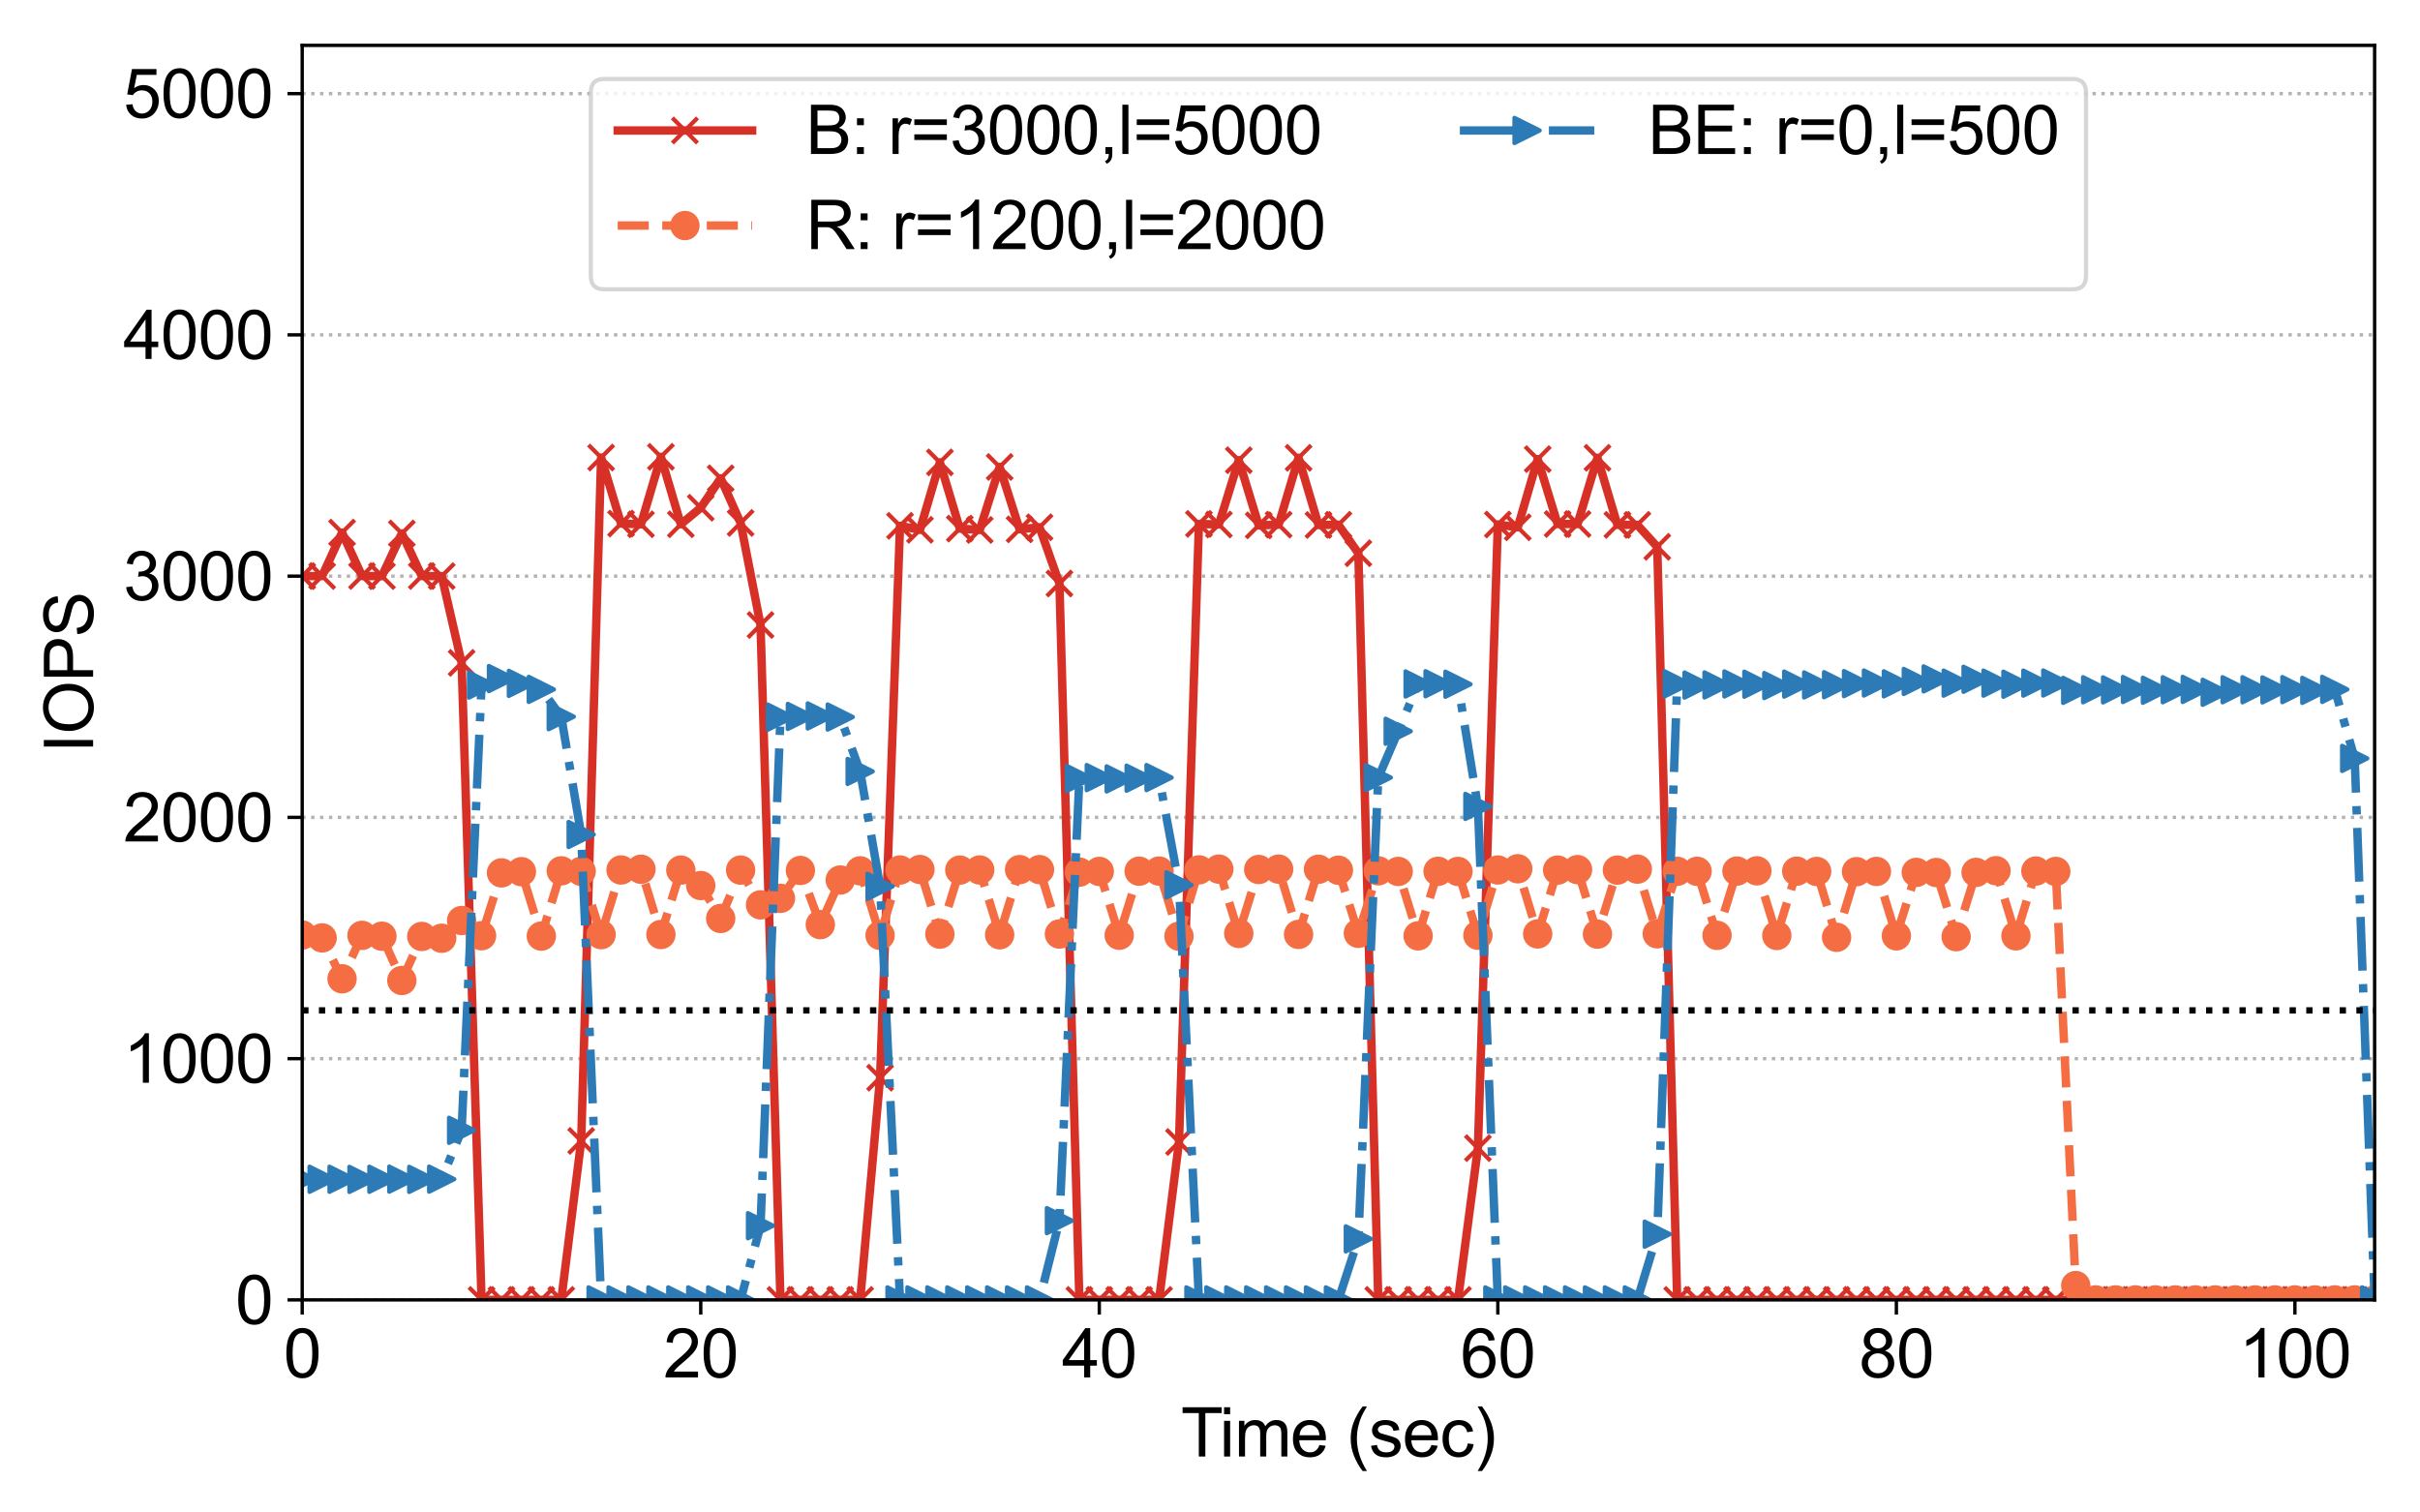 <?xml version="1.0" encoding="utf-8" standalone="no"?>
<!DOCTYPE svg PUBLIC "-//W3C//DTD SVG 1.1//EN"
  "http://www.w3.org/Graphics/SVG/1.1/DTD/svg11.dtd">
<svg height="360pt" version="1.1" viewBox="0 0 576 360" width="576pt" xmlns="http://www.w3.org/2000/svg" xmlns:xlink="http://www.w3.org/1999/xlink">
 <defs>
  <style type="text/css">*{stroke-linecap:butt;stroke-linejoin:round;}</style>
 </defs>
 <g id="figure_1">
  <g id="patch_1">
   <path d="M 0 360 
L 576 360 
L 576 0 
L 0 0 
z
" style="fill:#ffffff;"/>
  </g>
  <g id="axes_1">
   <g id="patch_2">
    <path d="M 71.93 309.4 
L 565.2 309.4 
L 565.2 10.8 
L 71.93 10.8 
z
" style="fill:#ffffff;"/>
   </g>
   <g id="matplotlib.axis_1">
    <g id="xtick_1">
     <g id="line2d_1">
      <defs>
       <path d="M 0 0 
L 0 3.5 
" id="m20a9e7cd3e" style="stroke:#000000;stroke-width:0.8;"/>
      </defs>
      <g>
       <use style="stroke:#000000;stroke-width:0.8;" x="71.93" xlink:href="#m20a9e7cd3e" y="309.4"/>
      </g>
     </g>
     <g id="text_1">
      <!-- 0 -->
      <g transform="translate(67.481 327.853)scale(0.16 -0.16)">
       <defs>
        <path d="M 266 2259 
Q 266 3072 433 3567 
Q 600 4063 929 4331 
Q 1259 4600 1759 4600 
Q 2128 4600 2406 4451 
Q 2684 4303 2865 4023 
Q 3047 3744 3150 3342 
Q 3253 2941 3253 2259 
Q 3253 1453 3087 958 
Q 2922 463 2592 192 
Q 2263 -78 1759 -78 
Q 1097 -78 719 397 
Q 266 969 266 2259 
z
M 844 2259 
Q 844 1131 1108 757 
Q 1372 384 1759 384 
Q 2147 384 2411 759 
Q 2675 1134 2675 2259 
Q 2675 3391 2411 3762 
Q 2147 4134 1753 4134 
Q 1366 4134 1134 3806 
Q 844 3388 844 2259 
z
" id="ArialMT-30" transform="scale(0.016)"/>
       </defs>
       <use xlink:href="#ArialMT-30"/>
      </g>
     </g>
    </g>
    <g id="xtick_2">
     <g id="line2d_2">
      <g>
       <use style="stroke:#000000;stroke-width:0.8;" x="166.79" xlink:href="#m20a9e7cd3e" y="309.4"/>
      </g>
     </g>
     <g id="text_2">
      <!-- 20 -->
      <g transform="translate(157.892 327.853)scale(0.16 -0.16)">
       <defs>
        <path d="M 3222 541 
L 3222 0 
L 194 0 
Q 188 203 259 391 
Q 375 700 629 1000 
Q 884 1300 1366 1694 
Q 2113 2306 2375 2664 
Q 2638 3022 2638 3341 
Q 2638 3675 2398 3904 
Q 2159 4134 1775 4134 
Q 1369 4134 1125 3890 
Q 881 3647 878 3216 
L 300 3275 
Q 359 3922 746 4261 
Q 1134 4600 1788 4600 
Q 2447 4600 2831 4234 
Q 3216 3869 3216 3328 
Q 3216 3053 3103 2787 
Q 2991 2522 2730 2228 
Q 2469 1934 1863 1422 
Q 1356 997 1212 845 
Q 1069 694 975 541 
L 3222 541 
z
" id="ArialMT-32" transform="scale(0.016)"/>
       </defs>
       <use xlink:href="#ArialMT-32"/>
       <use x="55.615" xlink:href="#ArialMT-30"/>
      </g>
     </g>
    </g>
    <g id="xtick_3">
     <g id="line2d_3">
      <g>
       <use style="stroke:#000000;stroke-width:0.8;" x="261.649" xlink:href="#m20a9e7cd3e" y="309.4"/>
      </g>
     </g>
     <g id="text_3">
      <!-- 40 -->
      <g transform="translate(252.752 327.853)scale(0.16 -0.16)">
       <defs>
        <path d="M 2069 0 
L 2069 1097 
L 81 1097 
L 81 1613 
L 2172 4581 
L 2631 4581 
L 2631 1613 
L 3250 1613 
L 3250 1097 
L 2631 1097 
L 2631 0 
L 2069 0 
z
M 2069 1613 
L 2069 3678 
L 634 1613 
L 2069 1613 
z
" id="ArialMT-34" transform="scale(0.016)"/>
       </defs>
       <use xlink:href="#ArialMT-34"/>
       <use x="55.615" xlink:href="#ArialMT-30"/>
      </g>
     </g>
    </g>
    <g id="xtick_4">
     <g id="line2d_4">
      <g>
       <use style="stroke:#000000;stroke-width:0.8;" x="356.509" xlink:href="#m20a9e7cd3e" y="309.4"/>
      </g>
     </g>
     <g id="text_4">
      <!-- 60 -->
      <g transform="translate(347.611 327.853)scale(0.16 -0.16)">
       <defs>
        <path d="M 3184 3459 
L 2625 3416 
Q 2550 3747 2413 3897 
Q 2184 4138 1850 4138 
Q 1581 4138 1378 3988 
Q 1113 3794 959 3422 
Q 806 3050 800 2363 
Q 1003 2672 1297 2822 
Q 1591 2972 1913 2972 
Q 2475 2972 2870 2558 
Q 3266 2144 3266 1488 
Q 3266 1056 3080 686 
Q 2894 316 2569 119 
Q 2244 -78 1831 -78 
Q 1128 -78 684 439 
Q 241 956 241 2144 
Q 241 3472 731 4075 
Q 1159 4600 1884 4600 
Q 2425 4600 2770 4297 
Q 3116 3994 3184 3459 
z
M 888 1484 
Q 888 1194 1011 928 
Q 1134 663 1356 523 
Q 1578 384 1822 384 
Q 2178 384 2434 671 
Q 2691 959 2691 1453 
Q 2691 1928 2437 2201 
Q 2184 2475 1800 2475 
Q 1419 2475 1153 2201 
Q 888 1928 888 1484 
z
" id="ArialMT-36" transform="scale(0.016)"/>
       </defs>
       <use xlink:href="#ArialMT-36"/>
       <use x="55.615" xlink:href="#ArialMT-30"/>
      </g>
     </g>
    </g>
    <g id="xtick_5">
     <g id="line2d_5">
      <g>
       <use style="stroke:#000000;stroke-width:0.8;" x="451.368" xlink:href="#m20a9e7cd3e" y="309.4"/>
      </g>
     </g>
     <g id="text_5">
      <!-- 80 -->
      <g transform="translate(442.471 327.853)scale(0.16 -0.16)">
       <defs>
        <path d="M 1131 2484 
Q 781 2613 612 2850 
Q 444 3088 444 3419 
Q 444 3919 803 4259 
Q 1163 4600 1759 4600 
Q 2359 4600 2725 4251 
Q 3091 3903 3091 3403 
Q 3091 3084 2923 2848 
Q 2756 2613 2416 2484 
Q 2838 2347 3058 2040 
Q 3278 1734 3278 1309 
Q 3278 722 2862 322 
Q 2447 -78 1769 -78 
Q 1091 -78 675 323 
Q 259 725 259 1325 
Q 259 1772 486 2073 
Q 713 2375 1131 2484 
z
M 1019 3438 
Q 1019 3113 1228 2906 
Q 1438 2700 1772 2700 
Q 2097 2700 2305 2904 
Q 2513 3109 2513 3406 
Q 2513 3716 2298 3927 
Q 2084 4138 1766 4138 
Q 1444 4138 1231 3931 
Q 1019 3725 1019 3438 
z
M 838 1322 
Q 838 1081 952 856 
Q 1066 631 1291 507 
Q 1516 384 1775 384 
Q 2178 384 2440 643 
Q 2703 903 2703 1303 
Q 2703 1709 2433 1975 
Q 2163 2241 1756 2241 
Q 1359 2241 1098 1978 
Q 838 1716 838 1322 
z
" id="ArialMT-38" transform="scale(0.016)"/>
       </defs>
       <use xlink:href="#ArialMT-38"/>
       <use x="55.615" xlink:href="#ArialMT-30"/>
      </g>
     </g>
    </g>
    <g id="xtick_6">
     <g id="line2d_6">
      <g>
       <use style="stroke:#000000;stroke-width:0.8;" x="546.228" xlink:href="#m20a9e7cd3e" y="309.4"/>
      </g>
     </g>
     <g id="text_6">
      <!-- 100 -->
      <g transform="translate(532.882 327.853)scale(0.16 -0.16)">
       <defs>
        <path d="M 2384 0 
L 1822 0 
L 1822 3584 
Q 1619 3391 1289 3197 
Q 959 3003 697 2906 
L 697 3450 
Q 1169 3672 1522 3987 
Q 1875 4303 2022 4600 
L 2384 4600 
L 2384 0 
z
" id="ArialMT-31" transform="scale(0.016)"/>
       </defs>
       <use xlink:href="#ArialMT-31"/>
       <use x="55.615" xlink:href="#ArialMT-30"/>
       <use x="111.23" xlink:href="#ArialMT-30"/>
      </g>
     </g>
    </g>
    <g id="text_7">
     <!-- Time (sec) -->
     <g transform="translate(281.09 346.68)scale(0.16 -0.16)">
      <defs>
       <path d="M 1659 0 
L 1659 4041 
L 150 4041 
L 150 4581 
L 3781 4581 
L 3781 4041 
L 2266 4041 
L 2266 0 
L 1659 0 
z
" id="ArialMT-54" transform="scale(0.016)"/>
       <path d="M 425 3934 
L 425 4581 
L 988 4581 
L 988 3934 
L 425 3934 
z
M 425 0 
L 425 3319 
L 988 3319 
L 988 0 
L 425 0 
z
" id="ArialMT-69" transform="scale(0.016)"/>
       <path d="M 422 0 
L 422 3319 
L 925 3319 
L 925 2853 
Q 1081 3097 1340 3245 
Q 1600 3394 1931 3394 
Q 2300 3394 2536 3241 
Q 2772 3088 2869 2813 
Q 3263 3394 3894 3394 
Q 4388 3394 4653 3120 
Q 4919 2847 4919 2278 
L 4919 0 
L 4359 0 
L 4359 2091 
Q 4359 2428 4304 2576 
Q 4250 2725 4106 2815 
Q 3963 2906 3769 2906 
Q 3419 2906 3187 2673 
Q 2956 2441 2956 1928 
L 2956 0 
L 2394 0 
L 2394 2156 
Q 2394 2531 2256 2718 
Q 2119 2906 1806 2906 
Q 1569 2906 1367 2781 
Q 1166 2656 1075 2415 
Q 984 2175 984 1722 
L 984 0 
L 422 0 
z
" id="ArialMT-6d" transform="scale(0.016)"/>
       <path d="M 2694 1069 
L 3275 997 
Q 3138 488 2766 206 
Q 2394 -75 1816 -75 
Q 1088 -75 661 373 
Q 234 822 234 1631 
Q 234 2469 665 2931 
Q 1097 3394 1784 3394 
Q 2450 3394 2872 2941 
Q 3294 2488 3294 1666 
Q 3294 1616 3291 1516 
L 816 1516 
Q 847 969 1125 678 
Q 1403 388 1819 388 
Q 2128 388 2347 550 
Q 2566 713 2694 1069 
z
M 847 1978 
L 2700 1978 
Q 2663 2397 2488 2606 
Q 2219 2931 1791 2931 
Q 1403 2931 1139 2672 
Q 875 2413 847 1978 
z
" id="ArialMT-65" transform="scale(0.016)"/>
       <path id="ArialMT-20" transform="scale(0.016)"/>
       <path d="M 1497 -1347 
Q 1031 -759 709 28 
Q 388 816 388 1659 
Q 388 2403 628 3084 
Q 909 3875 1497 4659 
L 1900 4659 
Q 1522 4009 1400 3731 
Q 1209 3300 1100 2831 
Q 966 2247 966 1656 
Q 966 153 1900 -1347 
L 1497 -1347 
z
" id="ArialMT-28" transform="scale(0.016)"/>
       <path d="M 197 991 
L 753 1078 
Q 800 744 1014 566 
Q 1228 388 1613 388 
Q 2000 388 2187 545 
Q 2375 703 2375 916 
Q 2375 1106 2209 1216 
Q 2094 1291 1634 1406 
Q 1016 1563 777 1677 
Q 538 1791 414 1992 
Q 291 2194 291 2438 
Q 291 2659 392 2848 
Q 494 3038 669 3163 
Q 800 3259 1026 3326 
Q 1253 3394 1513 3394 
Q 1903 3394 2198 3281 
Q 2494 3169 2634 2976 
Q 2775 2784 2828 2463 
L 2278 2388 
Q 2241 2644 2061 2787 
Q 1881 2931 1553 2931 
Q 1166 2931 1000 2803 
Q 834 2675 834 2503 
Q 834 2394 903 2306 
Q 972 2216 1119 2156 
Q 1203 2125 1616 2013 
Q 2213 1853 2448 1751 
Q 2684 1650 2818 1456 
Q 2953 1263 2953 975 
Q 2953 694 2789 445 
Q 2625 197 2315 61 
Q 2006 -75 1616 -75 
Q 969 -75 630 194 
Q 291 463 197 991 
z
" id="ArialMT-73" transform="scale(0.016)"/>
       <path d="M 2588 1216 
L 3141 1144 
Q 3050 572 2676 248 
Q 2303 -75 1759 -75 
Q 1078 -75 664 370 
Q 250 816 250 1647 
Q 250 2184 428 2587 
Q 606 2991 970 3192 
Q 1334 3394 1763 3394 
Q 2303 3394 2647 3120 
Q 2991 2847 3088 2344 
L 2541 2259 
Q 2463 2594 2264 2762 
Q 2066 2931 1784 2931 
Q 1359 2931 1093 2626 
Q 828 2322 828 1663 
Q 828 994 1084 691 
Q 1341 388 1753 388 
Q 2084 388 2306 591 
Q 2528 794 2588 1216 
z
" id="ArialMT-63" transform="scale(0.016)"/>
       <path d="M 791 -1347 
L 388 -1347 
Q 1322 153 1322 1656 
Q 1322 2244 1188 2822 
Q 1081 3291 891 3722 
Q 769 4003 388 4659 
L 791 4659 
Q 1378 3875 1659 3084 
Q 1900 2403 1900 1659 
Q 1900 816 1576 28 
Q 1253 -759 791 -1347 
z
" id="ArialMT-29" transform="scale(0.016)"/>
      </defs>
      <use xlink:href="#ArialMT-54"/>
      <use x="57.334" xlink:href="#ArialMT-69"/>
      <use x="79.551" xlink:href="#ArialMT-6d"/>
      <use x="162.852" xlink:href="#ArialMT-65"/>
      <use x="218.467" xlink:href="#ArialMT-20"/>
      <use x="246.25" xlink:href="#ArialMT-28"/>
      <use x="279.551" xlink:href="#ArialMT-73"/>
      <use x="329.551" xlink:href="#ArialMT-65"/>
      <use x="385.166" xlink:href="#ArialMT-63"/>
      <use x="435.166" xlink:href="#ArialMT-29"/>
     </g>
    </g>
   </g>
   <g id="matplotlib.axis_2">
    <g id="ytick_1">
     <g id="line2d_7">
      <path clip-path="url(#pc4d165f926)" d="M 71.93 309.4 
L 565.2 309.4 
" style="fill:none;stroke:#b2b2b2;stroke-dasharray:0.8,1.32;stroke-dashoffset:0;stroke-width:0.8;"/>
     </g>
     <g id="line2d_8">
      <defs>
       <path d="M 0 0 
L -3.5 0 
" id="m68b3f03b5d" style="stroke:#000000;stroke-width:0.8;"/>
      </defs>
      <g>
       <use style="stroke:#000000;stroke-width:0.8;" x="71.93" xlink:href="#m68b3f03b5d" y="309.4"/>
      </g>
     </g>
     <g id="text_8">
      <!-- 0 -->
      <g transform="translate(56.032 315.126)scale(0.16 -0.16)">
       <use xlink:href="#ArialMT-30"/>
      </g>
     </g>
    </g>
    <g id="ytick_2">
     <g id="line2d_9">
      <path clip-path="url(#pc4d165f926)" d="M 71.93 251.977 
L 565.2 251.977 
" style="fill:none;stroke:#b2b2b2;stroke-dasharray:0.8,1.32;stroke-dashoffset:0;stroke-width:0.8;"/>
     </g>
     <g id="line2d_10">
      <g>
       <use style="stroke:#000000;stroke-width:0.8;" x="71.93" xlink:href="#m68b3f03b5d" y="251.977"/>
      </g>
     </g>
     <g id="text_9">
      <!-- 1000 -->
      <g transform="translate(29.34 257.703)scale(0.16 -0.16)">
       <use xlink:href="#ArialMT-31"/>
       <use x="55.615" xlink:href="#ArialMT-30"/>
       <use x="111.23" xlink:href="#ArialMT-30"/>
       <use x="166.846" xlink:href="#ArialMT-30"/>
      </g>
     </g>
    </g>
    <g id="ytick_3">
     <g id="line2d_11">
      <path clip-path="url(#pc4d165f926)" d="M 71.93 194.554 
L 565.2 194.554 
" style="fill:none;stroke:#b2b2b2;stroke-dasharray:0.8,1.32;stroke-dashoffset:0;stroke-width:0.8;"/>
     </g>
     <g id="line2d_12">
      <g>
       <use style="stroke:#000000;stroke-width:0.8;" x="71.93" xlink:href="#m68b3f03b5d" y="194.554"/>
      </g>
     </g>
     <g id="text_10">
      <!-- 2000 -->
      <g transform="translate(29.34 200.28)scale(0.16 -0.16)">
       <use xlink:href="#ArialMT-32"/>
       <use x="55.615" xlink:href="#ArialMT-30"/>
       <use x="111.23" xlink:href="#ArialMT-30"/>
       <use x="166.846" xlink:href="#ArialMT-30"/>
      </g>
     </g>
    </g>
    <g id="ytick_4">
     <g id="line2d_13">
      <path clip-path="url(#pc4d165f926)" d="M 71.93 137.131 
L 565.2 137.131 
" style="fill:none;stroke:#b2b2b2;stroke-dasharray:0.8,1.32;stroke-dashoffset:0;stroke-width:0.8;"/>
     </g>
     <g id="line2d_14">
      <g>
       <use style="stroke:#000000;stroke-width:0.8;" x="71.93" xlink:href="#m68b3f03b5d" y="137.131"/>
      </g>
     </g>
     <g id="text_11">
      <!-- 3000 -->
      <g transform="translate(29.34 142.857)scale(0.16 -0.16)">
       <defs>
        <path d="M 269 1209 
L 831 1284 
Q 928 806 1161 595 
Q 1394 384 1728 384 
Q 2125 384 2398 659 
Q 2672 934 2672 1341 
Q 2672 1728 2419 1979 
Q 2166 2231 1775 2231 
Q 1616 2231 1378 2169 
L 1441 2663 
Q 1497 2656 1531 2656 
Q 1891 2656 2178 2843 
Q 2466 3031 2466 3422 
Q 2466 3731 2256 3934 
Q 2047 4138 1716 4138 
Q 1388 4138 1169 3931 
Q 950 3725 888 3313 
L 325 3413 
Q 428 3978 793 4289 
Q 1159 4600 1703 4600 
Q 2078 4600 2393 4439 
Q 2709 4278 2876 4000 
Q 3044 3722 3044 3409 
Q 3044 3113 2884 2869 
Q 2725 2625 2413 2481 
Q 2819 2388 3044 2092 
Q 3269 1797 3269 1353 
Q 3269 753 2831 336 
Q 2394 -81 1725 -81 
Q 1122 -81 723 278 
Q 325 638 269 1209 
z
" id="ArialMT-33" transform="scale(0.016)"/>
       </defs>
       <use xlink:href="#ArialMT-33"/>
       <use x="55.615" xlink:href="#ArialMT-30"/>
       <use x="111.23" xlink:href="#ArialMT-30"/>
       <use x="166.846" xlink:href="#ArialMT-30"/>
      </g>
     </g>
    </g>
    <g id="ytick_5">
     <g id="line2d_15">
      <path clip-path="url(#pc4d165f926)" d="M 71.93 79.708 
L 565.2 79.708 
" style="fill:none;stroke:#b2b2b2;stroke-dasharray:0.8,1.32;stroke-dashoffset:0;stroke-width:0.8;"/>
     </g>
     <g id="line2d_16">
      <g>
       <use style="stroke:#000000;stroke-width:0.8;" x="71.93" xlink:href="#m68b3f03b5d" y="79.708"/>
      </g>
     </g>
     <g id="text_12">
      <!-- 4000 -->
      <g transform="translate(29.34 85.434)scale(0.16 -0.16)">
       <use xlink:href="#ArialMT-34"/>
       <use x="55.615" xlink:href="#ArialMT-30"/>
       <use x="111.23" xlink:href="#ArialMT-30"/>
       <use x="166.846" xlink:href="#ArialMT-30"/>
      </g>
     </g>
    </g>
    <g id="ytick_6">
     <g id="line2d_17">
      <path clip-path="url(#pc4d165f926)" d="M 71.93 22.285 
L 565.2 22.285 
" style="fill:none;stroke:#b2b2b2;stroke-dasharray:0.8,1.32;stroke-dashoffset:0;stroke-width:0.8;"/>
     </g>
     <g id="line2d_18">
      <g>
       <use style="stroke:#000000;stroke-width:0.8;" x="71.93" xlink:href="#m68b3f03b5d" y="22.285"/>
      </g>
     </g>
     <g id="text_13">
      <!-- 5000 -->
      <g transform="translate(29.34 28.011)scale(0.16 -0.16)">
       <defs>
        <path d="M 266 1200 
L 856 1250 
Q 922 819 1161 601 
Q 1400 384 1738 384 
Q 2144 384 2425 690 
Q 2706 997 2706 1503 
Q 2706 1984 2436 2262 
Q 2166 2541 1728 2541 
Q 1456 2541 1237 2417 
Q 1019 2294 894 2097 
L 366 2166 
L 809 4519 
L 3088 4519 
L 3088 3981 
L 1259 3981 
L 1013 2750 
Q 1425 3038 1878 3038 
Q 2478 3038 2890 2622 
Q 3303 2206 3303 1553 
Q 3303 931 2941 478 
Q 2500 -78 1738 -78 
Q 1113 -78 717 272 
Q 322 622 266 1200 
z
" id="ArialMT-35" transform="scale(0.016)"/>
       </defs>
       <use xlink:href="#ArialMT-35"/>
       <use x="55.615" xlink:href="#ArialMT-30"/>
       <use x="111.23" xlink:href="#ArialMT-30"/>
       <use x="166.846" xlink:href="#ArialMT-30"/>
      </g>
     </g>
    </g>
    <g id="text_14">
     <!-- IOPS -->
     <g transform="translate(22.16 179.218)rotate(-90)scale(0.16 -0.16)">
      <defs>
       <path d="M 597 0 
L 597 4581 
L 1203 4581 
L 1203 0 
L 597 0 
z
" id="ArialMT-49" transform="scale(0.016)"/>
       <path d="M 309 2231 
Q 309 3372 921 4017 
Q 1534 4663 2503 4663 
Q 3138 4663 3647 4359 
Q 4156 4056 4423 3514 
Q 4691 2972 4691 2284 
Q 4691 1588 4409 1038 
Q 4128 488 3612 205 
Q 3097 -78 2500 -78 
Q 1853 -78 1343 234 
Q 834 547 571 1087 
Q 309 1628 309 2231 
z
M 934 2222 
Q 934 1394 1379 917 
Q 1825 441 2497 441 
Q 3181 441 3623 922 
Q 4066 1403 4066 2288 
Q 4066 2847 3877 3264 
Q 3688 3681 3323 3911 
Q 2959 4141 2506 4141 
Q 1863 4141 1398 3698 
Q 934 3256 934 2222 
z
" id="ArialMT-4f" transform="scale(0.016)"/>
       <path d="M 494 0 
L 494 4581 
L 2222 4581 
Q 2678 4581 2919 4538 
Q 3256 4481 3484 4323 
Q 3713 4166 3852 3881 
Q 3991 3597 3991 3256 
Q 3991 2672 3619 2267 
Q 3247 1863 2275 1863 
L 1100 1863 
L 1100 0 
L 494 0 
z
M 1100 2403 
L 2284 2403 
Q 2872 2403 3119 2622 
Q 3366 2841 3366 3238 
Q 3366 3525 3220 3729 
Q 3075 3934 2838 4000 
Q 2684 4041 2272 4041 
L 1100 4041 
L 1100 2403 
z
" id="ArialMT-50" transform="scale(0.016)"/>
       <path d="M 288 1472 
L 859 1522 
Q 900 1178 1048 958 
Q 1197 738 1509 602 
Q 1822 466 2213 466 
Q 2559 466 2825 569 
Q 3091 672 3220 851 
Q 3350 1031 3350 1244 
Q 3350 1459 3225 1620 
Q 3100 1781 2813 1891 
Q 2628 1963 1997 2114 
Q 1366 2266 1113 2400 
Q 784 2572 623 2826 
Q 463 3081 463 3397 
Q 463 3744 659 4045 
Q 856 4347 1234 4503 
Q 1613 4659 2075 4659 
Q 2584 4659 2973 4495 
Q 3363 4331 3572 4012 
Q 3781 3694 3797 3291 
L 3216 3247 
Q 3169 3681 2898 3903 
Q 2628 4125 2100 4125 
Q 1550 4125 1298 3923 
Q 1047 3722 1047 3438 
Q 1047 3191 1225 3031 
Q 1400 2872 2139 2705 
Q 2878 2538 3153 2413 
Q 3553 2228 3743 1945 
Q 3934 1663 3934 1294 
Q 3934 928 3725 604 
Q 3516 281 3123 101 
Q 2731 -78 2241 -78 
Q 1619 -78 1198 103 
Q 778 284 539 648 
Q 300 1013 288 1472 
z
" id="ArialMT-53" transform="scale(0.016)"/>
      </defs>
      <use xlink:href="#ArialMT-49"/>
      <use x="27.783" xlink:href="#ArialMT-4f"/>
      <use x="105.566" xlink:href="#ArialMT-50"/>
      <use x="172.266" xlink:href="#ArialMT-53"/>
     </g>
    </g>
   </g>
   <g id="line2d_19">
    <path clip-path="url(#pc4d165f926)" d="M 71.93 137.131 
L 76.673 137.102 
L 81.416 126.766 
L 86.159 137.102 
L 90.902 137.131 
L 95.645 126.967 
L 100.388 137.102 
L 105.131 137.131 
L 109.874 157.774 
L 114.617 309.4 
L 119.36 309.4 
L 124.103 309.4 
L 128.846 309.4 
L 133.589 309.4 
L 138.332 271.558 
L 143.075 108.907 
L 147.818 124.613 
L 152.561 124.785 
L 157.304 108.735 
L 162.047 124.785 
L 166.79 120.851 
L 171.533 113.846 
L 176.276 124.469 
L 181.019 148.759 
L 185.762 309.4 
L 190.505 309.4 
L 195.248 309.4 
L 199.99 309.4 
L 204.733 309.4 
L 209.476 256.513 
L 214.219 125.158 
L 218.962 126.106 
L 223.705 110.056 
L 228.448 125.818 
L 233.191 126.134 
L 237.934 111.147 
L 242.677 125.991 
L 247.42 125.503 
L 252.163 138.882 
L 256.906 309.4 
L 261.649 309.4 
L 266.392 309.4 
L 271.135 309.4 
L 275.878 309.4 
L 280.621 271.817 
L 285.364 124.699 
L 290.107 124.842 
L 294.85 109.539 
L 299.593 125.043 
L 304.336 124.871 
L 309.079 108.965 
L 313.822 124.957 
L 318.565 124.9 
L 323.308 131.676 
L 328.051 309.4 
L 332.794 309.4 
L 337.537 309.4 
L 342.28 309.4 
L 347.023 309.4 
L 351.766 273.281 
L 356.509 124.842 
L 361.252 125.503 
L 365.995 109.281 
L 370.738 124.727 
L 375.481 124.727 
L 380.224 108.965 
L 384.967 124.928 
L 389.71 124.928 
L 394.453 130.154 
L 399.196 309.4 
L 403.939 309.4 
L 408.682 309.4 
L 413.425 309.4 
L 418.168 309.4 
L 422.911 309.4 
L 427.654 309.4 
L 432.397 309.4 
L 437.14 309.4 
L 441.882 309.4 
L 446.625 309.4 
L 451.368 309.4 
L 456.111 309.4 
L 460.854 309.4 
L 465.597 309.4 
L 470.34 309.4 
L 475.083 309.4 
L 479.826 309.4 
L 484.569 309.4 
L 489.312 309.4 
L 494.055 309.4 
L 498.798 309.4 
L 503.541 309.4 
L 508.284 309.4 
L 513.027 309.4 
L 517.77 309.4 
L 522.513 309.4 
L 527.256 309.4 
L 531.999 309.4 
L 536.742 309.4 
L 541.485 309.4 
L 546.228 309.4 
L 550.971 309.4 
L 555.714 309.4 
L 560.457 309.4 
L 565.2 309.4 
" style="fill:none;stroke:#d73027;stroke-linecap:square;stroke-width:2;"/>
    <defs>
     <path d="M -3 3 
L 3 -3 
M -3 -3 
L 3 3 
" id="m9f47a270ae" style="stroke:#d73027;"/>
    </defs>
    <g clip-path="url(#pc4d165f926)">
     <use style="fill:#d73027;stroke:#d73027;" x="71.93" xlink:href="#m9f47a270ae" y="137.131"/>
     <use style="fill:#d73027;stroke:#d73027;" x="76.673" xlink:href="#m9f47a270ae" y="137.102"/>
     <use style="fill:#d73027;stroke:#d73027;" x="81.416" xlink:href="#m9f47a270ae" y="126.766"/>
     <use style="fill:#d73027;stroke:#d73027;" x="86.159" xlink:href="#m9f47a270ae" y="137.102"/>
     <use style="fill:#d73027;stroke:#d73027;" x="90.902" xlink:href="#m9f47a270ae" y="137.131"/>
     <use style="fill:#d73027;stroke:#d73027;" x="95.645" xlink:href="#m9f47a270ae" y="126.967"/>
     <use style="fill:#d73027;stroke:#d73027;" x="100.388" xlink:href="#m9f47a270ae" y="137.102"/>
     <use style="fill:#d73027;stroke:#d73027;" x="105.131" xlink:href="#m9f47a270ae" y="137.131"/>
     <use style="fill:#d73027;stroke:#d73027;" x="109.874" xlink:href="#m9f47a270ae" y="157.774"/>
     <use style="fill:#d73027;stroke:#d73027;" x="114.617" xlink:href="#m9f47a270ae" y="309.4"/>
     <use style="fill:#d73027;stroke:#d73027;" x="119.36" xlink:href="#m9f47a270ae" y="309.4"/>
     <use style="fill:#d73027;stroke:#d73027;" x="124.103" xlink:href="#m9f47a270ae" y="309.4"/>
     <use style="fill:#d73027;stroke:#d73027;" x="128.846" xlink:href="#m9f47a270ae" y="309.4"/>
     <use style="fill:#d73027;stroke:#d73027;" x="133.589" xlink:href="#m9f47a270ae" y="309.4"/>
     <use style="fill:#d73027;stroke:#d73027;" x="138.332" xlink:href="#m9f47a270ae" y="271.558"/>
     <use style="fill:#d73027;stroke:#d73027;" x="143.075" xlink:href="#m9f47a270ae" y="108.907"/>
     <use style="fill:#d73027;stroke:#d73027;" x="147.818" xlink:href="#m9f47a270ae" y="124.613"/>
     <use style="fill:#d73027;stroke:#d73027;" x="152.561" xlink:href="#m9f47a270ae" y="124.785"/>
     <use style="fill:#d73027;stroke:#d73027;" x="157.304" xlink:href="#m9f47a270ae" y="108.735"/>
     <use style="fill:#d73027;stroke:#d73027;" x="162.047" xlink:href="#m9f47a270ae" y="124.785"/>
     <use style="fill:#d73027;stroke:#d73027;" x="166.79" xlink:href="#m9f47a270ae" y="120.851"/>
     <use style="fill:#d73027;stroke:#d73027;" x="171.533" xlink:href="#m9f47a270ae" y="113.846"/>
     <use style="fill:#d73027;stroke:#d73027;" x="176.276" xlink:href="#m9f47a270ae" y="124.469"/>
     <use style="fill:#d73027;stroke:#d73027;" x="181.019" xlink:href="#m9f47a270ae" y="148.759"/>
     <use style="fill:#d73027;stroke:#d73027;" x="185.762" xlink:href="#m9f47a270ae" y="309.4"/>
     <use style="fill:#d73027;stroke:#d73027;" x="190.505" xlink:href="#m9f47a270ae" y="309.4"/>
     <use style="fill:#d73027;stroke:#d73027;" x="195.248" xlink:href="#m9f47a270ae" y="309.4"/>
     <use style="fill:#d73027;stroke:#d73027;" x="199.99" xlink:href="#m9f47a270ae" y="309.4"/>
     <use style="fill:#d73027;stroke:#d73027;" x="204.733" xlink:href="#m9f47a270ae" y="309.4"/>
     <use style="fill:#d73027;stroke:#d73027;" x="209.476" xlink:href="#m9f47a270ae" y="256.513"/>
     <use style="fill:#d73027;stroke:#d73027;" x="214.219" xlink:href="#m9f47a270ae" y="125.158"/>
     <use style="fill:#d73027;stroke:#d73027;" x="218.962" xlink:href="#m9f47a270ae" y="126.106"/>
     <use style="fill:#d73027;stroke:#d73027;" x="223.705" xlink:href="#m9f47a270ae" y="110.056"/>
     <use style="fill:#d73027;stroke:#d73027;" x="228.448" xlink:href="#m9f47a270ae" y="125.818"/>
     <use style="fill:#d73027;stroke:#d73027;" x="233.191" xlink:href="#m9f47a270ae" y="126.134"/>
     <use style="fill:#d73027;stroke:#d73027;" x="237.934" xlink:href="#m9f47a270ae" y="111.147"/>
     <use style="fill:#d73027;stroke:#d73027;" x="242.677" xlink:href="#m9f47a270ae" y="125.991"/>
     <use style="fill:#d73027;stroke:#d73027;" x="247.42" xlink:href="#m9f47a270ae" y="125.503"/>
     <use style="fill:#d73027;stroke:#d73027;" x="252.163" xlink:href="#m9f47a270ae" y="138.882"/>
     <use style="fill:#d73027;stroke:#d73027;" x="256.906" xlink:href="#m9f47a270ae" y="309.4"/>
     <use style="fill:#d73027;stroke:#d73027;" x="261.649" xlink:href="#m9f47a270ae" y="309.4"/>
     <use style="fill:#d73027;stroke:#d73027;" x="266.392" xlink:href="#m9f47a270ae" y="309.4"/>
     <use style="fill:#d73027;stroke:#d73027;" x="271.135" xlink:href="#m9f47a270ae" y="309.4"/>
     <use style="fill:#d73027;stroke:#d73027;" x="275.878" xlink:href="#m9f47a270ae" y="309.4"/>
     <use style="fill:#d73027;stroke:#d73027;" x="280.621" xlink:href="#m9f47a270ae" y="271.817"/>
     <use style="fill:#d73027;stroke:#d73027;" x="285.364" xlink:href="#m9f47a270ae" y="124.699"/>
     <use style="fill:#d73027;stroke:#d73027;" x="290.107" xlink:href="#m9f47a270ae" y="124.842"/>
     <use style="fill:#d73027;stroke:#d73027;" x="294.85" xlink:href="#m9f47a270ae" y="109.539"/>
     <use style="fill:#d73027;stroke:#d73027;" x="299.593" xlink:href="#m9f47a270ae" y="125.043"/>
     <use style="fill:#d73027;stroke:#d73027;" x="304.336" xlink:href="#m9f47a270ae" y="124.871"/>
     <use style="fill:#d73027;stroke:#d73027;" x="309.079" xlink:href="#m9f47a270ae" y="108.965"/>
     <use style="fill:#d73027;stroke:#d73027;" x="313.822" xlink:href="#m9f47a270ae" y="124.957"/>
     <use style="fill:#d73027;stroke:#d73027;" x="318.565" xlink:href="#m9f47a270ae" y="124.9"/>
     <use style="fill:#d73027;stroke:#d73027;" x="323.308" xlink:href="#m9f47a270ae" y="131.676"/>
     <use style="fill:#d73027;stroke:#d73027;" x="328.051" xlink:href="#m9f47a270ae" y="309.4"/>
     <use style="fill:#d73027;stroke:#d73027;" x="332.794" xlink:href="#m9f47a270ae" y="309.4"/>
     <use style="fill:#d73027;stroke:#d73027;" x="337.537" xlink:href="#m9f47a270ae" y="309.4"/>
     <use style="fill:#d73027;stroke:#d73027;" x="342.28" xlink:href="#m9f47a270ae" y="309.4"/>
     <use style="fill:#d73027;stroke:#d73027;" x="347.023" xlink:href="#m9f47a270ae" y="309.4"/>
     <use style="fill:#d73027;stroke:#d73027;" x="351.766" xlink:href="#m9f47a270ae" y="273.281"/>
     <use style="fill:#d73027;stroke:#d73027;" x="356.509" xlink:href="#m9f47a270ae" y="124.842"/>
     <use style="fill:#d73027;stroke:#d73027;" x="361.252" xlink:href="#m9f47a270ae" y="125.503"/>
     <use style="fill:#d73027;stroke:#d73027;" x="365.995" xlink:href="#m9f47a270ae" y="109.281"/>
     <use style="fill:#d73027;stroke:#d73027;" x="370.738" xlink:href="#m9f47a270ae" y="124.727"/>
     <use style="fill:#d73027;stroke:#d73027;" x="375.481" xlink:href="#m9f47a270ae" y="124.727"/>
     <use style="fill:#d73027;stroke:#d73027;" x="380.224" xlink:href="#m9f47a270ae" y="108.965"/>
     <use style="fill:#d73027;stroke:#d73027;" x="384.967" xlink:href="#m9f47a270ae" y="124.928"/>
     <use style="fill:#d73027;stroke:#d73027;" x="389.71" xlink:href="#m9f47a270ae" y="124.928"/>
     <use style="fill:#d73027;stroke:#d73027;" x="394.453" xlink:href="#m9f47a270ae" y="130.154"/>
     <use style="fill:#d73027;stroke:#d73027;" x="399.196" xlink:href="#m9f47a270ae" y="309.4"/>
     <use style="fill:#d73027;stroke:#d73027;" x="403.939" xlink:href="#m9f47a270ae" y="309.4"/>
     <use style="fill:#d73027;stroke:#d73027;" x="408.682" xlink:href="#m9f47a270ae" y="309.4"/>
     <use style="fill:#d73027;stroke:#d73027;" x="413.425" xlink:href="#m9f47a270ae" y="309.4"/>
     <use style="fill:#d73027;stroke:#d73027;" x="418.168" xlink:href="#m9f47a270ae" y="309.4"/>
     <use style="fill:#d73027;stroke:#d73027;" x="422.911" xlink:href="#m9f47a270ae" y="309.4"/>
     <use style="fill:#d73027;stroke:#d73027;" x="427.654" xlink:href="#m9f47a270ae" y="309.4"/>
     <use style="fill:#d73027;stroke:#d73027;" x="432.397" xlink:href="#m9f47a270ae" y="309.4"/>
     <use style="fill:#d73027;stroke:#d73027;" x="437.14" xlink:href="#m9f47a270ae" y="309.4"/>
     <use style="fill:#d73027;stroke:#d73027;" x="441.882" xlink:href="#m9f47a270ae" y="309.4"/>
     <use style="fill:#d73027;stroke:#d73027;" x="446.625" xlink:href="#m9f47a270ae" y="309.4"/>
     <use style="fill:#d73027;stroke:#d73027;" x="451.368" xlink:href="#m9f47a270ae" y="309.4"/>
     <use style="fill:#d73027;stroke:#d73027;" x="456.111" xlink:href="#m9f47a270ae" y="309.4"/>
     <use style="fill:#d73027;stroke:#d73027;" x="460.854" xlink:href="#m9f47a270ae" y="309.4"/>
     <use style="fill:#d73027;stroke:#d73027;" x="465.597" xlink:href="#m9f47a270ae" y="309.4"/>
     <use style="fill:#d73027;stroke:#d73027;" x="470.34" xlink:href="#m9f47a270ae" y="309.4"/>
     <use style="fill:#d73027;stroke:#d73027;" x="475.083" xlink:href="#m9f47a270ae" y="309.4"/>
     <use style="fill:#d73027;stroke:#d73027;" x="479.826" xlink:href="#m9f47a270ae" y="309.4"/>
     <use style="fill:#d73027;stroke:#d73027;" x="484.569" xlink:href="#m9f47a270ae" y="309.4"/>
     <use style="fill:#d73027;stroke:#d73027;" x="489.312" xlink:href="#m9f47a270ae" y="309.4"/>
     <use style="fill:#d73027;stroke:#d73027;" x="494.055" xlink:href="#m9f47a270ae" y="309.4"/>
     <use style="fill:#d73027;stroke:#d73027;" x="498.798" xlink:href="#m9f47a270ae" y="309.4"/>
     <use style="fill:#d73027;stroke:#d73027;" x="503.541" xlink:href="#m9f47a270ae" y="309.4"/>
     <use style="fill:#d73027;stroke:#d73027;" x="508.284" xlink:href="#m9f47a270ae" y="309.4"/>
     <use style="fill:#d73027;stroke:#d73027;" x="513.027" xlink:href="#m9f47a270ae" y="309.4"/>
     <use style="fill:#d73027;stroke:#d73027;" x="517.77" xlink:href="#m9f47a270ae" y="309.4"/>
     <use style="fill:#d73027;stroke:#d73027;" x="522.513" xlink:href="#m9f47a270ae" y="309.4"/>
     <use style="fill:#d73027;stroke:#d73027;" x="527.256" xlink:href="#m9f47a270ae" y="309.4"/>
     <use style="fill:#d73027;stroke:#d73027;" x="531.999" xlink:href="#m9f47a270ae" y="309.4"/>
     <use style="fill:#d73027;stroke:#d73027;" x="536.742" xlink:href="#m9f47a270ae" y="309.4"/>
     <use style="fill:#d73027;stroke:#d73027;" x="541.485" xlink:href="#m9f47a270ae" y="309.4"/>
     <use style="fill:#d73027;stroke:#d73027;" x="546.228" xlink:href="#m9f47a270ae" y="309.4"/>
     <use style="fill:#d73027;stroke:#d73027;" x="550.971" xlink:href="#m9f47a270ae" y="309.4"/>
     <use style="fill:#d73027;stroke:#d73027;" x="555.714" xlink:href="#m9f47a270ae" y="309.4"/>
     <use style="fill:#d73027;stroke:#d73027;" x="560.457" xlink:href="#m9f47a270ae" y="309.4"/>
     <use style="fill:#d73027;stroke:#d73027;" x="565.2" xlink:href="#m9f47a270ae" y="309.4"/>
    </g>
   </g>
   <g id="line2d_20">
    <path clip-path="url(#pc4d165f926)" d="M 71.93 222.548 
L 76.673 223.237 
L 81.416 232.97 
L 86.159 222.634 
L 90.902 222.835 
L 95.645 233.372 
L 100.388 222.892 
L 105.131 223.323 
L 109.874 219.102 
L 114.617 222.72 
L 119.36 207.761 
L 124.103 207.474 
L 128.846 222.806 
L 133.589 207.273 
L 138.332 207.388 
L 143.075 222.461 
L 147.818 207.072 
L 152.561 206.9 
L 157.304 222.433 
L 162.047 207.101 
L 166.79 210.776 
L 171.533 218.614 
L 176.276 207.101 
L 181.019 215.37 
L 185.762 213.819 
L 190.505 207.187 
L 195.248 220.078 
L 199.99 209.455 
L 204.733 207.273 
L 209.476 222.634 
L 214.219 207.072 
L 218.962 206.957 
L 223.705 222.347 
L 228.448 207.101 
L 233.191 207.072 
L 237.934 222.49 
L 242.677 206.986 
L 247.42 206.986 
L 252.163 222.318 
L 256.906 207.589 
L 261.649 207.417 
L 266.392 222.605 
L 271.135 207.359 
L 275.878 207.33 
L 280.621 222.835 
L 285.364 207.043 
L 290.107 206.871 
L 294.85 222.174 
L 299.593 206.957 
L 304.336 206.871 
L 309.079 222.404 
L 313.822 206.9 
L 318.565 207.13 
L 323.308 222.146 
L 328.051 207.273 
L 332.794 207.417 
L 337.537 222.749 
L 342.28 207.388 
L 347.023 207.417 
L 351.766 222.605 
L 356.509 207.072 
L 361.252 206.785 
L 365.995 222.289 
L 370.738 207.101 
L 375.481 206.986 
L 380.224 222.347 
L 384.967 207.101 
L 389.71 206.871 
L 394.453 222.26 
L 399.196 207.388 
L 403.939 207.388 
L 408.682 222.634 
L 413.425 207.33 
L 418.168 207.273 
L 422.911 222.662 
L 427.654 207.359 
L 432.397 207.417 
L 437.14 223.093 
L 441.882 207.474 
L 446.625 207.417 
L 451.368 222.749 
L 456.111 207.646 
L 460.854 207.675 
L 465.597 222.95 
L 470.34 207.646 
L 475.083 207.244 
L 479.826 222.749 
L 484.569 207.33 
L 489.312 207.417 
L 494.055 305.983 
L 498.798 309.4 
L 503.541 309.4 
L 508.284 309.4 
L 513.027 309.4 
L 517.77 309.4 
L 522.513 309.4 
L 527.256 309.4 
L 531.999 309.4 
L 536.742 309.4 
L 541.485 309.4 
L 546.228 309.4 
L 550.971 309.4 
L 555.714 309.4 
L 560.457 309.4 
L 565.2 309.4 
" style="fill:none;stroke:#f46d43;stroke-dasharray:7.4,3.2;stroke-dashoffset:0;stroke-width:2;"/>
    <defs>
     <path d="M 0 3 
C 0.796 3 1.559 2.684 2.121 2.121 
C 2.684 1.559 3 0.796 3 0 
C 3 -0.796 2.684 -1.559 2.121 -2.121 
C 1.559 -2.684 0.796 -3 0 -3 
C -0.796 -3 -1.559 -2.684 -2.121 -2.121 
C -2.684 -1.559 -3 -0.796 -3 0 
C -3 0.796 -2.684 1.559 -2.121 2.121 
C -1.559 2.684 -0.796 3 0 3 
z
" id="m07aab3a095" style="stroke:#f46d43;"/>
    </defs>
    <g clip-path="url(#pc4d165f926)">
     <use style="fill:#f46d43;stroke:#f46d43;" x="71.93" xlink:href="#m07aab3a095" y="222.548"/>
     <use style="fill:#f46d43;stroke:#f46d43;" x="76.673" xlink:href="#m07aab3a095" y="223.237"/>
     <use style="fill:#f46d43;stroke:#f46d43;" x="81.416" xlink:href="#m07aab3a095" y="232.97"/>
     <use style="fill:#f46d43;stroke:#f46d43;" x="86.159" xlink:href="#m07aab3a095" y="222.634"/>
     <use style="fill:#f46d43;stroke:#f46d43;" x="90.902" xlink:href="#m07aab3a095" y="222.835"/>
     <use style="fill:#f46d43;stroke:#f46d43;" x="95.645" xlink:href="#m07aab3a095" y="233.372"/>
     <use style="fill:#f46d43;stroke:#f46d43;" x="100.388" xlink:href="#m07aab3a095" y="222.892"/>
     <use style="fill:#f46d43;stroke:#f46d43;" x="105.131" xlink:href="#m07aab3a095" y="223.323"/>
     <use style="fill:#f46d43;stroke:#f46d43;" x="109.874" xlink:href="#m07aab3a095" y="219.102"/>
     <use style="fill:#f46d43;stroke:#f46d43;" x="114.617" xlink:href="#m07aab3a095" y="222.72"/>
     <use style="fill:#f46d43;stroke:#f46d43;" x="119.36" xlink:href="#m07aab3a095" y="207.761"/>
     <use style="fill:#f46d43;stroke:#f46d43;" x="124.103" xlink:href="#m07aab3a095" y="207.474"/>
     <use style="fill:#f46d43;stroke:#f46d43;" x="128.846" xlink:href="#m07aab3a095" y="222.806"/>
     <use style="fill:#f46d43;stroke:#f46d43;" x="133.589" xlink:href="#m07aab3a095" y="207.273"/>
     <use style="fill:#f46d43;stroke:#f46d43;" x="138.332" xlink:href="#m07aab3a095" y="207.388"/>
     <use style="fill:#f46d43;stroke:#f46d43;" x="143.075" xlink:href="#m07aab3a095" y="222.461"/>
     <use style="fill:#f46d43;stroke:#f46d43;" x="147.818" xlink:href="#m07aab3a095" y="207.072"/>
     <use style="fill:#f46d43;stroke:#f46d43;" x="152.561" xlink:href="#m07aab3a095" y="206.9"/>
     <use style="fill:#f46d43;stroke:#f46d43;" x="157.304" xlink:href="#m07aab3a095" y="222.433"/>
     <use style="fill:#f46d43;stroke:#f46d43;" x="162.047" xlink:href="#m07aab3a095" y="207.101"/>
     <use style="fill:#f46d43;stroke:#f46d43;" x="166.79" xlink:href="#m07aab3a095" y="210.776"/>
     <use style="fill:#f46d43;stroke:#f46d43;" x="171.533" xlink:href="#m07aab3a095" y="218.614"/>
     <use style="fill:#f46d43;stroke:#f46d43;" x="176.276" xlink:href="#m07aab3a095" y="207.101"/>
     <use style="fill:#f46d43;stroke:#f46d43;" x="181.019" xlink:href="#m07aab3a095" y="215.37"/>
     <use style="fill:#f46d43;stroke:#f46d43;" x="185.762" xlink:href="#m07aab3a095" y="213.819"/>
     <use style="fill:#f46d43;stroke:#f46d43;" x="190.505" xlink:href="#m07aab3a095" y="207.187"/>
     <use style="fill:#f46d43;stroke:#f46d43;" x="195.248" xlink:href="#m07aab3a095" y="220.078"/>
     <use style="fill:#f46d43;stroke:#f46d43;" x="199.99" xlink:href="#m07aab3a095" y="209.455"/>
     <use style="fill:#f46d43;stroke:#f46d43;" x="204.733" xlink:href="#m07aab3a095" y="207.273"/>
     <use style="fill:#f46d43;stroke:#f46d43;" x="209.476" xlink:href="#m07aab3a095" y="222.634"/>
     <use style="fill:#f46d43;stroke:#f46d43;" x="214.219" xlink:href="#m07aab3a095" y="207.072"/>
     <use style="fill:#f46d43;stroke:#f46d43;" x="218.962" xlink:href="#m07aab3a095" y="206.957"/>
     <use style="fill:#f46d43;stroke:#f46d43;" x="223.705" xlink:href="#m07aab3a095" y="222.347"/>
     <use style="fill:#f46d43;stroke:#f46d43;" x="228.448" xlink:href="#m07aab3a095" y="207.101"/>
     <use style="fill:#f46d43;stroke:#f46d43;" x="233.191" xlink:href="#m07aab3a095" y="207.072"/>
     <use style="fill:#f46d43;stroke:#f46d43;" x="237.934" xlink:href="#m07aab3a095" y="222.49"/>
     <use style="fill:#f46d43;stroke:#f46d43;" x="242.677" xlink:href="#m07aab3a095" y="206.986"/>
     <use style="fill:#f46d43;stroke:#f46d43;" x="247.42" xlink:href="#m07aab3a095" y="206.986"/>
     <use style="fill:#f46d43;stroke:#f46d43;" x="252.163" xlink:href="#m07aab3a095" y="222.318"/>
     <use style="fill:#f46d43;stroke:#f46d43;" x="256.906" xlink:href="#m07aab3a095" y="207.589"/>
     <use style="fill:#f46d43;stroke:#f46d43;" x="261.649" xlink:href="#m07aab3a095" y="207.417"/>
     <use style="fill:#f46d43;stroke:#f46d43;" x="266.392" xlink:href="#m07aab3a095" y="222.605"/>
     <use style="fill:#f46d43;stroke:#f46d43;" x="271.135" xlink:href="#m07aab3a095" y="207.359"/>
     <use style="fill:#f46d43;stroke:#f46d43;" x="275.878" xlink:href="#m07aab3a095" y="207.33"/>
     <use style="fill:#f46d43;stroke:#f46d43;" x="280.621" xlink:href="#m07aab3a095" y="222.835"/>
     <use style="fill:#f46d43;stroke:#f46d43;" x="285.364" xlink:href="#m07aab3a095" y="207.043"/>
     <use style="fill:#f46d43;stroke:#f46d43;" x="290.107" xlink:href="#m07aab3a095" y="206.871"/>
     <use style="fill:#f46d43;stroke:#f46d43;" x="294.85" xlink:href="#m07aab3a095" y="222.174"/>
     <use style="fill:#f46d43;stroke:#f46d43;" x="299.593" xlink:href="#m07aab3a095" y="206.957"/>
     <use style="fill:#f46d43;stroke:#f46d43;" x="304.336" xlink:href="#m07aab3a095" y="206.871"/>
     <use style="fill:#f46d43;stroke:#f46d43;" x="309.079" xlink:href="#m07aab3a095" y="222.404"/>
     <use style="fill:#f46d43;stroke:#f46d43;" x="313.822" xlink:href="#m07aab3a095" y="206.9"/>
     <use style="fill:#f46d43;stroke:#f46d43;" x="318.565" xlink:href="#m07aab3a095" y="207.13"/>
     <use style="fill:#f46d43;stroke:#f46d43;" x="323.308" xlink:href="#m07aab3a095" y="222.146"/>
     <use style="fill:#f46d43;stroke:#f46d43;" x="328.051" xlink:href="#m07aab3a095" y="207.273"/>
     <use style="fill:#f46d43;stroke:#f46d43;" x="332.794" xlink:href="#m07aab3a095" y="207.417"/>
     <use style="fill:#f46d43;stroke:#f46d43;" x="337.537" xlink:href="#m07aab3a095" y="222.749"/>
     <use style="fill:#f46d43;stroke:#f46d43;" x="342.28" xlink:href="#m07aab3a095" y="207.388"/>
     <use style="fill:#f46d43;stroke:#f46d43;" x="347.023" xlink:href="#m07aab3a095" y="207.417"/>
     <use style="fill:#f46d43;stroke:#f46d43;" x="351.766" xlink:href="#m07aab3a095" y="222.605"/>
     <use style="fill:#f46d43;stroke:#f46d43;" x="356.509" xlink:href="#m07aab3a095" y="207.072"/>
     <use style="fill:#f46d43;stroke:#f46d43;" x="361.252" xlink:href="#m07aab3a095" y="206.785"/>
     <use style="fill:#f46d43;stroke:#f46d43;" x="365.995" xlink:href="#m07aab3a095" y="222.289"/>
     <use style="fill:#f46d43;stroke:#f46d43;" x="370.738" xlink:href="#m07aab3a095" y="207.101"/>
     <use style="fill:#f46d43;stroke:#f46d43;" x="375.481" xlink:href="#m07aab3a095" y="206.986"/>
     <use style="fill:#f46d43;stroke:#f46d43;" x="380.224" xlink:href="#m07aab3a095" y="222.347"/>
     <use style="fill:#f46d43;stroke:#f46d43;" x="384.967" xlink:href="#m07aab3a095" y="207.101"/>
     <use style="fill:#f46d43;stroke:#f46d43;" x="389.71" xlink:href="#m07aab3a095" y="206.871"/>
     <use style="fill:#f46d43;stroke:#f46d43;" x="394.453" xlink:href="#m07aab3a095" y="222.26"/>
     <use style="fill:#f46d43;stroke:#f46d43;" x="399.196" xlink:href="#m07aab3a095" y="207.388"/>
     <use style="fill:#f46d43;stroke:#f46d43;" x="403.939" xlink:href="#m07aab3a095" y="207.388"/>
     <use style="fill:#f46d43;stroke:#f46d43;" x="408.682" xlink:href="#m07aab3a095" y="222.634"/>
     <use style="fill:#f46d43;stroke:#f46d43;" x="413.425" xlink:href="#m07aab3a095" y="207.33"/>
     <use style="fill:#f46d43;stroke:#f46d43;" x="418.168" xlink:href="#m07aab3a095" y="207.273"/>
     <use style="fill:#f46d43;stroke:#f46d43;" x="422.911" xlink:href="#m07aab3a095" y="222.662"/>
     <use style="fill:#f46d43;stroke:#f46d43;" x="427.654" xlink:href="#m07aab3a095" y="207.359"/>
     <use style="fill:#f46d43;stroke:#f46d43;" x="432.397" xlink:href="#m07aab3a095" y="207.417"/>
     <use style="fill:#f46d43;stroke:#f46d43;" x="437.14" xlink:href="#m07aab3a095" y="223.093"/>
     <use style="fill:#f46d43;stroke:#f46d43;" x="441.882" xlink:href="#m07aab3a095" y="207.474"/>
     <use style="fill:#f46d43;stroke:#f46d43;" x="446.625" xlink:href="#m07aab3a095" y="207.417"/>
     <use style="fill:#f46d43;stroke:#f46d43;" x="451.368" xlink:href="#m07aab3a095" y="222.749"/>
     <use style="fill:#f46d43;stroke:#f46d43;" x="456.111" xlink:href="#m07aab3a095" y="207.646"/>
     <use style="fill:#f46d43;stroke:#f46d43;" x="460.854" xlink:href="#m07aab3a095" y="207.675"/>
     <use style="fill:#f46d43;stroke:#f46d43;" x="465.597" xlink:href="#m07aab3a095" y="222.95"/>
     <use style="fill:#f46d43;stroke:#f46d43;" x="470.34" xlink:href="#m07aab3a095" y="207.646"/>
     <use style="fill:#f46d43;stroke:#f46d43;" x="475.083" xlink:href="#m07aab3a095" y="207.244"/>
     <use style="fill:#f46d43;stroke:#f46d43;" x="479.826" xlink:href="#m07aab3a095" y="222.749"/>
     <use style="fill:#f46d43;stroke:#f46d43;" x="484.569" xlink:href="#m07aab3a095" y="207.33"/>
     <use style="fill:#f46d43;stroke:#f46d43;" x="489.312" xlink:href="#m07aab3a095" y="207.417"/>
     <use style="fill:#f46d43;stroke:#f46d43;" x="494.055" xlink:href="#m07aab3a095" y="305.983"/>
     <use style="fill:#f46d43;stroke:#f46d43;" x="498.798" xlink:href="#m07aab3a095" y="309.4"/>
     <use style="fill:#f46d43;stroke:#f46d43;" x="503.541" xlink:href="#m07aab3a095" y="309.4"/>
     <use style="fill:#f46d43;stroke:#f46d43;" x="508.284" xlink:href="#m07aab3a095" y="309.4"/>
     <use style="fill:#f46d43;stroke:#f46d43;" x="513.027" xlink:href="#m07aab3a095" y="309.4"/>
     <use style="fill:#f46d43;stroke:#f46d43;" x="517.77" xlink:href="#m07aab3a095" y="309.4"/>
     <use style="fill:#f46d43;stroke:#f46d43;" x="522.513" xlink:href="#m07aab3a095" y="309.4"/>
     <use style="fill:#f46d43;stroke:#f46d43;" x="527.256" xlink:href="#m07aab3a095" y="309.4"/>
     <use style="fill:#f46d43;stroke:#f46d43;" x="531.999" xlink:href="#m07aab3a095" y="309.4"/>
     <use style="fill:#f46d43;stroke:#f46d43;" x="536.742" xlink:href="#m07aab3a095" y="309.4"/>
     <use style="fill:#f46d43;stroke:#f46d43;" x="541.485" xlink:href="#m07aab3a095" y="309.4"/>
     <use style="fill:#f46d43;stroke:#f46d43;" x="546.228" xlink:href="#m07aab3a095" y="309.4"/>
     <use style="fill:#f46d43;stroke:#f46d43;" x="550.971" xlink:href="#m07aab3a095" y="309.4"/>
     <use style="fill:#f46d43;stroke:#f46d43;" x="555.714" xlink:href="#m07aab3a095" y="309.4"/>
     <use style="fill:#f46d43;stroke:#f46d43;" x="560.457" xlink:href="#m07aab3a095" y="309.4"/>
     <use style="fill:#f46d43;stroke:#f46d43;" x="565.2" xlink:href="#m07aab3a095" y="309.4"/>
    </g>
   </g>
   <g id="line2d_21">
    <path clip-path="url(#pc4d165f926)" d="M 71.93 280.688 
L 76.673 280.688 
L 81.416 280.688 
L 86.159 280.717 
L 90.902 280.688 
L 95.645 280.66 
L 100.388 280.717 
L 105.131 280.66 
L 109.874 269.032 
L 114.617 163.057 
L 119.36 161.507 
L 124.103 162.655 
L 128.846 164.091 
L 133.589 170.58 
L 138.332 198.631 
L 143.075 309.4 
L 147.818 309.4 
L 152.561 309.4 
L 157.304 309.4 
L 162.047 309.4 
L 166.79 309.4 
L 171.533 309.4 
L 176.276 309.4 
L 181.019 291.742 
L 185.762 170.695 
L 190.505 170.522 
L 195.248 170.407 
L 199.99 170.666 
L 204.733 183.615 
L 209.476 210.977 
L 214.219 309.4 
L 218.962 309.4 
L 223.705 309.4 
L 228.448 309.4 
L 233.191 309.4 
L 237.934 309.4 
L 242.677 309.4 
L 247.42 309.4 
L 252.163 290.537 
L 256.906 185.28 
L 261.649 185.079 
L 266.392 185.395 
L 271.135 185.223 
L 275.878 185.079 
L 280.621 210.632 
L 285.364 309.4 
L 290.107 309.4 
L 294.85 309.4 
L 299.593 309.4 
L 304.336 309.4 
L 309.079 309.4 
L 313.822 309.4 
L 318.565 309.4 
L 323.308 294.872 
L 328.051 185.079 
L 332.794 174.054 
L 337.537 162.799 
L 342.28 162.741 
L 347.023 162.856 
L 351.766 191.941 
L 356.509 309.4 
L 361.252 309.4 
L 365.995 309.4 
L 370.738 309.4 
L 375.481 309.4 
L 380.224 309.4 
L 384.967 309.4 
L 389.71 309.4 
L 394.453 293.752 
L 399.196 162.77 
L 403.939 163.057 
L 408.682 163.029 
L 413.425 162.799 
L 418.168 162.856 
L 422.911 163.172 
L 427.654 162.828 
L 432.397 163.029 
L 437.14 162.971 
L 441.882 162.713 
L 446.625 162.569 
L 451.368 162.77 
L 456.111 162.196 
L 460.854 161.593 
L 465.597 162.598 
L 470.34 161.679 
L 475.083 162.598 
L 479.826 162.856 
L 484.569 162.598 
L 489.312 162.569 
L 494.055 164.321 
L 498.798 164.177 
L 503.541 164.206 
L 508.284 164.12 
L 513.027 164.292 
L 517.77 164.177 
L 522.513 164.091 
L 527.256 164.78 
L 531.999 164.177 
L 536.742 164.177 
L 541.485 164.206 
L 546.228 164.148 
L 550.971 164.321 
L 555.714 164.091 
L 560.457 180.514 
L 565.2 309.4 
" style="fill:none;stroke:#2c7bb6;stroke-dasharray:12.8,3.2,2,3.2;stroke-dashoffset:0;stroke-width:2;"/>
    <defs>
     <path d="M 3 0 
L -3 -3 
L -3 3 
z
" id="m37c463578d" style="stroke:#2c7bb6;stroke-linejoin:miter;"/>
    </defs>
    <g clip-path="url(#pc4d165f926)">
     <use style="fill:#2c7bb6;stroke:#2c7bb6;stroke-linejoin:miter;" x="71.93" xlink:href="#m37c463578d" y="280.688"/>
     <use style="fill:#2c7bb6;stroke:#2c7bb6;stroke-linejoin:miter;" x="76.673" xlink:href="#m37c463578d" y="280.688"/>
     <use style="fill:#2c7bb6;stroke:#2c7bb6;stroke-linejoin:miter;" x="81.416" xlink:href="#m37c463578d" y="280.688"/>
     <use style="fill:#2c7bb6;stroke:#2c7bb6;stroke-linejoin:miter;" x="86.159" xlink:href="#m37c463578d" y="280.717"/>
     <use style="fill:#2c7bb6;stroke:#2c7bb6;stroke-linejoin:miter;" x="90.902" xlink:href="#m37c463578d" y="280.688"/>
     <use style="fill:#2c7bb6;stroke:#2c7bb6;stroke-linejoin:miter;" x="95.645" xlink:href="#m37c463578d" y="280.66"/>
     <use style="fill:#2c7bb6;stroke:#2c7bb6;stroke-linejoin:miter;" x="100.388" xlink:href="#m37c463578d" y="280.717"/>
     <use style="fill:#2c7bb6;stroke:#2c7bb6;stroke-linejoin:miter;" x="105.131" xlink:href="#m37c463578d" y="280.66"/>
     <use style="fill:#2c7bb6;stroke:#2c7bb6;stroke-linejoin:miter;" x="109.874" xlink:href="#m37c463578d" y="269.032"/>
     <use style="fill:#2c7bb6;stroke:#2c7bb6;stroke-linejoin:miter;" x="114.617" xlink:href="#m37c463578d" y="163.057"/>
     <use style="fill:#2c7bb6;stroke:#2c7bb6;stroke-linejoin:miter;" x="119.36" xlink:href="#m37c463578d" y="161.507"/>
     <use style="fill:#2c7bb6;stroke:#2c7bb6;stroke-linejoin:miter;" x="124.103" xlink:href="#m37c463578d" y="162.655"/>
     <use style="fill:#2c7bb6;stroke:#2c7bb6;stroke-linejoin:miter;" x="128.846" xlink:href="#m37c463578d" y="164.091"/>
     <use style="fill:#2c7bb6;stroke:#2c7bb6;stroke-linejoin:miter;" x="133.589" xlink:href="#m37c463578d" y="170.58"/>
     <use style="fill:#2c7bb6;stroke:#2c7bb6;stroke-linejoin:miter;" x="138.332" xlink:href="#m37c463578d" y="198.631"/>
     <use style="fill:#2c7bb6;stroke:#2c7bb6;stroke-linejoin:miter;" x="143.075" xlink:href="#m37c463578d" y="309.4"/>
     <use style="fill:#2c7bb6;stroke:#2c7bb6;stroke-linejoin:miter;" x="147.818" xlink:href="#m37c463578d" y="309.4"/>
     <use style="fill:#2c7bb6;stroke:#2c7bb6;stroke-linejoin:miter;" x="152.561" xlink:href="#m37c463578d" y="309.4"/>
     <use style="fill:#2c7bb6;stroke:#2c7bb6;stroke-linejoin:miter;" x="157.304" xlink:href="#m37c463578d" y="309.4"/>
     <use style="fill:#2c7bb6;stroke:#2c7bb6;stroke-linejoin:miter;" x="162.047" xlink:href="#m37c463578d" y="309.4"/>
     <use style="fill:#2c7bb6;stroke:#2c7bb6;stroke-linejoin:miter;" x="166.79" xlink:href="#m37c463578d" y="309.4"/>
     <use style="fill:#2c7bb6;stroke:#2c7bb6;stroke-linejoin:miter;" x="171.533" xlink:href="#m37c463578d" y="309.4"/>
     <use style="fill:#2c7bb6;stroke:#2c7bb6;stroke-linejoin:miter;" x="176.276" xlink:href="#m37c463578d" y="309.4"/>
     <use style="fill:#2c7bb6;stroke:#2c7bb6;stroke-linejoin:miter;" x="181.019" xlink:href="#m37c463578d" y="291.742"/>
     <use style="fill:#2c7bb6;stroke:#2c7bb6;stroke-linejoin:miter;" x="185.762" xlink:href="#m37c463578d" y="170.695"/>
     <use style="fill:#2c7bb6;stroke:#2c7bb6;stroke-linejoin:miter;" x="190.505" xlink:href="#m37c463578d" y="170.522"/>
     <use style="fill:#2c7bb6;stroke:#2c7bb6;stroke-linejoin:miter;" x="195.248" xlink:href="#m37c463578d" y="170.407"/>
     <use style="fill:#2c7bb6;stroke:#2c7bb6;stroke-linejoin:miter;" x="199.99" xlink:href="#m37c463578d" y="170.666"/>
     <use style="fill:#2c7bb6;stroke:#2c7bb6;stroke-linejoin:miter;" x="204.733" xlink:href="#m37c463578d" y="183.615"/>
     <use style="fill:#2c7bb6;stroke:#2c7bb6;stroke-linejoin:miter;" x="209.476" xlink:href="#m37c463578d" y="210.977"/>
     <use style="fill:#2c7bb6;stroke:#2c7bb6;stroke-linejoin:miter;" x="214.219" xlink:href="#m37c463578d" y="309.4"/>
     <use style="fill:#2c7bb6;stroke:#2c7bb6;stroke-linejoin:miter;" x="218.962" xlink:href="#m37c463578d" y="309.4"/>
     <use style="fill:#2c7bb6;stroke:#2c7bb6;stroke-linejoin:miter;" x="223.705" xlink:href="#m37c463578d" y="309.4"/>
     <use style="fill:#2c7bb6;stroke:#2c7bb6;stroke-linejoin:miter;" x="228.448" xlink:href="#m37c463578d" y="309.4"/>
     <use style="fill:#2c7bb6;stroke:#2c7bb6;stroke-linejoin:miter;" x="233.191" xlink:href="#m37c463578d" y="309.4"/>
     <use style="fill:#2c7bb6;stroke:#2c7bb6;stroke-linejoin:miter;" x="237.934" xlink:href="#m37c463578d" y="309.4"/>
     <use style="fill:#2c7bb6;stroke:#2c7bb6;stroke-linejoin:miter;" x="242.677" xlink:href="#m37c463578d" y="309.4"/>
     <use style="fill:#2c7bb6;stroke:#2c7bb6;stroke-linejoin:miter;" x="247.42" xlink:href="#m37c463578d" y="309.4"/>
     <use style="fill:#2c7bb6;stroke:#2c7bb6;stroke-linejoin:miter;" x="252.163" xlink:href="#m37c463578d" y="290.537"/>
     <use style="fill:#2c7bb6;stroke:#2c7bb6;stroke-linejoin:miter;" x="256.906" xlink:href="#m37c463578d" y="185.28"/>
     <use style="fill:#2c7bb6;stroke:#2c7bb6;stroke-linejoin:miter;" x="261.649" xlink:href="#m37c463578d" y="185.079"/>
     <use style="fill:#2c7bb6;stroke:#2c7bb6;stroke-linejoin:miter;" x="266.392" xlink:href="#m37c463578d" y="185.395"/>
     <use style="fill:#2c7bb6;stroke:#2c7bb6;stroke-linejoin:miter;" x="271.135" xlink:href="#m37c463578d" y="185.223"/>
     <use style="fill:#2c7bb6;stroke:#2c7bb6;stroke-linejoin:miter;" x="275.878" xlink:href="#m37c463578d" y="185.079"/>
     <use style="fill:#2c7bb6;stroke:#2c7bb6;stroke-linejoin:miter;" x="280.621" xlink:href="#m37c463578d" y="210.632"/>
     <use style="fill:#2c7bb6;stroke:#2c7bb6;stroke-linejoin:miter;" x="285.364" xlink:href="#m37c463578d" y="309.4"/>
     <use style="fill:#2c7bb6;stroke:#2c7bb6;stroke-linejoin:miter;" x="290.107" xlink:href="#m37c463578d" y="309.4"/>
     <use style="fill:#2c7bb6;stroke:#2c7bb6;stroke-linejoin:miter;" x="294.85" xlink:href="#m37c463578d" y="309.4"/>
     <use style="fill:#2c7bb6;stroke:#2c7bb6;stroke-linejoin:miter;" x="299.593" xlink:href="#m37c463578d" y="309.4"/>
     <use style="fill:#2c7bb6;stroke:#2c7bb6;stroke-linejoin:miter;" x="304.336" xlink:href="#m37c463578d" y="309.4"/>
     <use style="fill:#2c7bb6;stroke:#2c7bb6;stroke-linejoin:miter;" x="309.079" xlink:href="#m37c463578d" y="309.4"/>
     <use style="fill:#2c7bb6;stroke:#2c7bb6;stroke-linejoin:miter;" x="313.822" xlink:href="#m37c463578d" y="309.4"/>
     <use style="fill:#2c7bb6;stroke:#2c7bb6;stroke-linejoin:miter;" x="318.565" xlink:href="#m37c463578d" y="309.4"/>
     <use style="fill:#2c7bb6;stroke:#2c7bb6;stroke-linejoin:miter;" x="323.308" xlink:href="#m37c463578d" y="294.872"/>
     <use style="fill:#2c7bb6;stroke:#2c7bb6;stroke-linejoin:miter;" x="328.051" xlink:href="#m37c463578d" y="185.079"/>
     <use style="fill:#2c7bb6;stroke:#2c7bb6;stroke-linejoin:miter;" x="332.794" xlink:href="#m37c463578d" y="174.054"/>
     <use style="fill:#2c7bb6;stroke:#2c7bb6;stroke-linejoin:miter;" x="337.537" xlink:href="#m37c463578d" y="162.799"/>
     <use style="fill:#2c7bb6;stroke:#2c7bb6;stroke-linejoin:miter;" x="342.28" xlink:href="#m37c463578d" y="162.741"/>
     <use style="fill:#2c7bb6;stroke:#2c7bb6;stroke-linejoin:miter;" x="347.023" xlink:href="#m37c463578d" y="162.856"/>
     <use style="fill:#2c7bb6;stroke:#2c7bb6;stroke-linejoin:miter;" x="351.766" xlink:href="#m37c463578d" y="191.941"/>
     <use style="fill:#2c7bb6;stroke:#2c7bb6;stroke-linejoin:miter;" x="356.509" xlink:href="#m37c463578d" y="309.4"/>
     <use style="fill:#2c7bb6;stroke:#2c7bb6;stroke-linejoin:miter;" x="361.252" xlink:href="#m37c463578d" y="309.4"/>
     <use style="fill:#2c7bb6;stroke:#2c7bb6;stroke-linejoin:miter;" x="365.995" xlink:href="#m37c463578d" y="309.4"/>
     <use style="fill:#2c7bb6;stroke:#2c7bb6;stroke-linejoin:miter;" x="370.738" xlink:href="#m37c463578d" y="309.4"/>
     <use style="fill:#2c7bb6;stroke:#2c7bb6;stroke-linejoin:miter;" x="375.481" xlink:href="#m37c463578d" y="309.4"/>
     <use style="fill:#2c7bb6;stroke:#2c7bb6;stroke-linejoin:miter;" x="380.224" xlink:href="#m37c463578d" y="309.4"/>
     <use style="fill:#2c7bb6;stroke:#2c7bb6;stroke-linejoin:miter;" x="384.967" xlink:href="#m37c463578d" y="309.4"/>
     <use style="fill:#2c7bb6;stroke:#2c7bb6;stroke-linejoin:miter;" x="389.71" xlink:href="#m37c463578d" y="309.4"/>
     <use style="fill:#2c7bb6;stroke:#2c7bb6;stroke-linejoin:miter;" x="394.453" xlink:href="#m37c463578d" y="293.752"/>
     <use style="fill:#2c7bb6;stroke:#2c7bb6;stroke-linejoin:miter;" x="399.196" xlink:href="#m37c463578d" y="162.77"/>
     <use style="fill:#2c7bb6;stroke:#2c7bb6;stroke-linejoin:miter;" x="403.939" xlink:href="#m37c463578d" y="163.057"/>
     <use style="fill:#2c7bb6;stroke:#2c7bb6;stroke-linejoin:miter;" x="408.682" xlink:href="#m37c463578d" y="163.029"/>
     <use style="fill:#2c7bb6;stroke:#2c7bb6;stroke-linejoin:miter;" x="413.425" xlink:href="#m37c463578d" y="162.799"/>
     <use style="fill:#2c7bb6;stroke:#2c7bb6;stroke-linejoin:miter;" x="418.168" xlink:href="#m37c463578d" y="162.856"/>
     <use style="fill:#2c7bb6;stroke:#2c7bb6;stroke-linejoin:miter;" x="422.911" xlink:href="#m37c463578d" y="163.172"/>
     <use style="fill:#2c7bb6;stroke:#2c7bb6;stroke-linejoin:miter;" x="427.654" xlink:href="#m37c463578d" y="162.828"/>
     <use style="fill:#2c7bb6;stroke:#2c7bb6;stroke-linejoin:miter;" x="432.397" xlink:href="#m37c463578d" y="163.029"/>
     <use style="fill:#2c7bb6;stroke:#2c7bb6;stroke-linejoin:miter;" x="437.14" xlink:href="#m37c463578d" y="162.971"/>
     <use style="fill:#2c7bb6;stroke:#2c7bb6;stroke-linejoin:miter;" x="441.882" xlink:href="#m37c463578d" y="162.713"/>
     <use style="fill:#2c7bb6;stroke:#2c7bb6;stroke-linejoin:miter;" x="446.625" xlink:href="#m37c463578d" y="162.569"/>
     <use style="fill:#2c7bb6;stroke:#2c7bb6;stroke-linejoin:miter;" x="451.368" xlink:href="#m37c463578d" y="162.77"/>
     <use style="fill:#2c7bb6;stroke:#2c7bb6;stroke-linejoin:miter;" x="456.111" xlink:href="#m37c463578d" y="162.196"/>
     <use style="fill:#2c7bb6;stroke:#2c7bb6;stroke-linejoin:miter;" x="460.854" xlink:href="#m37c463578d" y="161.593"/>
     <use style="fill:#2c7bb6;stroke:#2c7bb6;stroke-linejoin:miter;" x="465.597" xlink:href="#m37c463578d" y="162.598"/>
     <use style="fill:#2c7bb6;stroke:#2c7bb6;stroke-linejoin:miter;" x="470.34" xlink:href="#m37c463578d" y="161.679"/>
     <use style="fill:#2c7bb6;stroke:#2c7bb6;stroke-linejoin:miter;" x="475.083" xlink:href="#m37c463578d" y="162.598"/>
     <use style="fill:#2c7bb6;stroke:#2c7bb6;stroke-linejoin:miter;" x="479.826" xlink:href="#m37c463578d" y="162.856"/>
     <use style="fill:#2c7bb6;stroke:#2c7bb6;stroke-linejoin:miter;" x="484.569" xlink:href="#m37c463578d" y="162.598"/>
     <use style="fill:#2c7bb6;stroke:#2c7bb6;stroke-linejoin:miter;" x="489.312" xlink:href="#m37c463578d" y="162.569"/>
     <use style="fill:#2c7bb6;stroke:#2c7bb6;stroke-linejoin:miter;" x="494.055" xlink:href="#m37c463578d" y="164.321"/>
     <use style="fill:#2c7bb6;stroke:#2c7bb6;stroke-linejoin:miter;" x="498.798" xlink:href="#m37c463578d" y="164.177"/>
     <use style="fill:#2c7bb6;stroke:#2c7bb6;stroke-linejoin:miter;" x="503.541" xlink:href="#m37c463578d" y="164.206"/>
     <use style="fill:#2c7bb6;stroke:#2c7bb6;stroke-linejoin:miter;" x="508.284" xlink:href="#m37c463578d" y="164.12"/>
     <use style="fill:#2c7bb6;stroke:#2c7bb6;stroke-linejoin:miter;" x="513.027" xlink:href="#m37c463578d" y="164.292"/>
     <use style="fill:#2c7bb6;stroke:#2c7bb6;stroke-linejoin:miter;" x="517.77" xlink:href="#m37c463578d" y="164.177"/>
     <use style="fill:#2c7bb6;stroke:#2c7bb6;stroke-linejoin:miter;" x="522.513" xlink:href="#m37c463578d" y="164.091"/>
     <use style="fill:#2c7bb6;stroke:#2c7bb6;stroke-linejoin:miter;" x="527.256" xlink:href="#m37c463578d" y="164.78"/>
     <use style="fill:#2c7bb6;stroke:#2c7bb6;stroke-linejoin:miter;" x="531.999" xlink:href="#m37c463578d" y="164.177"/>
     <use style="fill:#2c7bb6;stroke:#2c7bb6;stroke-linejoin:miter;" x="536.742" xlink:href="#m37c463578d" y="164.177"/>
     <use style="fill:#2c7bb6;stroke:#2c7bb6;stroke-linejoin:miter;" x="541.485" xlink:href="#m37c463578d" y="164.206"/>
     <use style="fill:#2c7bb6;stroke:#2c7bb6;stroke-linejoin:miter;" x="546.228" xlink:href="#m37c463578d" y="164.148"/>
     <use style="fill:#2c7bb6;stroke:#2c7bb6;stroke-linejoin:miter;" x="550.971" xlink:href="#m37c463578d" y="164.321"/>
     <use style="fill:#2c7bb6;stroke:#2c7bb6;stroke-linejoin:miter;" x="555.714" xlink:href="#m37c463578d" y="164.091"/>
     <use style="fill:#2c7bb6;stroke:#2c7bb6;stroke-linejoin:miter;" x="560.457" xlink:href="#m37c463578d" y="180.514"/>
     <use style="fill:#2c7bb6;stroke:#2c7bb6;stroke-linejoin:miter;" x="565.2" xlink:href="#m37c463578d" y="309.4"/>
    </g>
   </g>
   <g id="line2d_22">
    <path clip-path="url(#pc4d165f926)" d="M 71.93 240.492 
L 565.2 240.492 
" style="fill:none;stroke:#000000;stroke-dasharray:1.5,2.475;stroke-dashoffset:0;stroke-width:1.5;"/>
   </g>
   <g id="patch_3">
    <path d="M 71.93 309.4 
L 71.93 10.8 
" style="fill:none;stroke:#000000;stroke-linecap:square;stroke-linejoin:miter;stroke-width:0.8;"/>
   </g>
   <g id="patch_4">
    <path d="M 565.2 309.4 
L 565.2 10.8 
" style="fill:none;stroke:#000000;stroke-linecap:square;stroke-linejoin:miter;stroke-width:0.8;"/>
   </g>
   <g id="patch_5">
    <path d="M 71.93 309.4 
L 565.2 309.4 
" style="fill:none;stroke:#000000;stroke-linecap:square;stroke-linejoin:miter;stroke-width:0.8;"/>
   </g>
   <g id="patch_6">
    <path d="M 71.93 10.8 
L 565.2 10.8 
" style="fill:none;stroke:#000000;stroke-linecap:square;stroke-linejoin:miter;stroke-width:0.8;"/>
   </g>
   <g id="legend_1">
    <g id="patch_7">
     <path d="M 143.822 68.865 
L 493.308 68.865 
Q 496.507 68.865 496.507 65.665 
L 496.507 22 
Q 496.507 18.8 493.308 18.8 
L 143.822 18.8 
Q 140.623 18.8 140.623 22 
L 140.623 65.665 
Q 140.623 68.865 143.822 68.865 
z
" style="fill:#ffffff;opacity:0.8;stroke:#cccccc;stroke-linejoin:miter;"/>
    </g>
    <g id="line2d_23">
     <path d="M 147.023 31.052 
L 179.023 31.052 
" style="fill:none;stroke:#d73027;stroke-linecap:square;stroke-width:2;"/>
    </g>
    <g id="line2d_24">
     <g>
      <use style="fill:#d73027;stroke:#d73027;" x="163.023" xlink:href="#m9f47a270ae" y="31.052"/>
     </g>
    </g>
    <g id="text_15">
     <!-- B: r=3000,l=5000 -->
     <g transform="translate(191.822 36.653)scale(0.16 -0.16)">
      <defs>
       <path d="M 469 0 
L 469 4581 
L 2188 4581 
Q 2713 4581 3030 4442 
Q 3347 4303 3526 4014 
Q 3706 3725 3706 3409 
Q 3706 3116 3547 2856 
Q 3388 2597 3066 2438 
Q 3481 2316 3704 2022 
Q 3928 1728 3928 1328 
Q 3928 1006 3792 729 
Q 3656 453 3456 303 
Q 3256 153 2954 76 
Q 2653 0 2216 0 
L 469 0 
z
M 1075 2656 
L 2066 2656 
Q 2469 2656 2644 2709 
Q 2875 2778 2992 2937 
Q 3109 3097 3109 3338 
Q 3109 3566 3000 3739 
Q 2891 3913 2687 3977 
Q 2484 4041 1991 4041 
L 1075 4041 
L 1075 2656 
z
M 1075 541 
L 2216 541 
Q 2509 541 2628 563 
Q 2838 600 2978 687 
Q 3119 775 3209 942 
Q 3300 1109 3300 1328 
Q 3300 1584 3169 1773 
Q 3038 1963 2805 2039 
Q 2572 2116 2134 2116 
L 1075 2116 
L 1075 541 
z
" id="ArialMT-42" transform="scale(0.016)"/>
       <path d="M 578 2678 
L 578 3319 
L 1219 3319 
L 1219 2678 
L 578 2678 
z
M 578 0 
L 578 641 
L 1219 641 
L 1219 0 
L 578 0 
z
" id="ArialMT-3a" transform="scale(0.016)"/>
       <path d="M 416 0 
L 416 3319 
L 922 3319 
L 922 2816 
Q 1116 3169 1280 3281 
Q 1444 3394 1641 3394 
Q 1925 3394 2219 3213 
L 2025 2691 
Q 1819 2813 1613 2813 
Q 1428 2813 1281 2702 
Q 1134 2591 1072 2394 
Q 978 2094 978 1738 
L 978 0 
L 416 0 
z
" id="ArialMT-72" transform="scale(0.016)"/>
       <path d="M 3381 2694 
L 356 2694 
L 356 3219 
L 3381 3219 
L 3381 2694 
z
M 3381 1303 
L 356 1303 
L 356 1828 
L 3381 1828 
L 3381 1303 
z
" id="ArialMT-3d" transform="scale(0.016)"/>
       <path d="M 569 0 
L 569 641 
L 1209 641 
L 1209 0 
Q 1209 -353 1084 -570 
Q 959 -788 688 -906 
L 531 -666 
Q 709 -588 793 -436 
Q 878 -284 888 0 
L 569 0 
z
" id="ArialMT-2c" transform="scale(0.016)"/>
       <path d="M 409 0 
L 409 4581 
L 972 4581 
L 972 0 
L 409 0 
z
" id="ArialMT-6c" transform="scale(0.016)"/>
      </defs>
      <use xlink:href="#ArialMT-42"/>
      <use x="66.699" xlink:href="#ArialMT-3a"/>
      <use x="94.482" xlink:href="#ArialMT-20"/>
      <use x="122.266" xlink:href="#ArialMT-72"/>
      <use x="155.566" xlink:href="#ArialMT-3d"/>
      <use x="213.965" xlink:href="#ArialMT-33"/>
      <use x="269.58" xlink:href="#ArialMT-30"/>
      <use x="325.195" xlink:href="#ArialMT-30"/>
      <use x="380.811" xlink:href="#ArialMT-30"/>
      <use x="436.426" xlink:href="#ArialMT-2c"/>
      <use x="464.209" xlink:href="#ArialMT-6c"/>
      <use x="486.426" xlink:href="#ArialMT-3d"/>
      <use x="544.824" xlink:href="#ArialMT-35"/>
      <use x="600.439" xlink:href="#ArialMT-30"/>
      <use x="656.055" xlink:href="#ArialMT-30"/>
      <use x="711.67" xlink:href="#ArialMT-30"/>
     </g>
    </g>
    <g id="line2d_25">
     <path d="M 147.023 53.685 
L 179.023 53.685 
" style="fill:none;stroke:#f46d43;stroke-dasharray:7.4,3.2;stroke-dashoffset:0;stroke-width:2;"/>
    </g>
    <g id="line2d_26">
     <g>
      <use style="fill:#f46d43;stroke:#f46d43;" x="163.023" xlink:href="#m07aab3a095" y="53.685"/>
     </g>
    </g>
    <g id="text_16">
     <!-- R: r=1200,l=2000 -->
     <g transform="translate(191.822 59.285)scale(0.16 -0.16)">
      <defs>
       <path d="M 503 0 
L 503 4581 
L 2534 4581 
Q 3147 4581 3465 4457 
Q 3784 4334 3975 4021 
Q 4166 3709 4166 3331 
Q 4166 2844 3850 2509 
Q 3534 2175 2875 2084 
Q 3116 1969 3241 1856 
Q 3506 1613 3744 1247 
L 4541 0 
L 3778 0 
L 3172 953 
Q 2906 1366 2734 1584 
Q 2563 1803 2427 1890 
Q 2291 1978 2150 2013 
Q 2047 2034 1813 2034 
L 1109 2034 
L 1109 0 
L 503 0 
z
M 1109 2559 
L 2413 2559 
Q 2828 2559 3062 2645 
Q 3297 2731 3419 2920 
Q 3541 3109 3541 3331 
Q 3541 3656 3305 3865 
Q 3069 4075 2559 4075 
L 1109 4075 
L 1109 2559 
z
" id="ArialMT-52" transform="scale(0.016)"/>
      </defs>
      <use xlink:href="#ArialMT-52"/>
      <use x="72.217" xlink:href="#ArialMT-3a"/>
      <use x="100" xlink:href="#ArialMT-20"/>
      <use x="127.783" xlink:href="#ArialMT-72"/>
      <use x="161.084" xlink:href="#ArialMT-3d"/>
      <use x="219.482" xlink:href="#ArialMT-31"/>
      <use x="275.098" xlink:href="#ArialMT-32"/>
      <use x="330.713" xlink:href="#ArialMT-30"/>
      <use x="386.328" xlink:href="#ArialMT-30"/>
      <use x="441.943" xlink:href="#ArialMT-2c"/>
      <use x="469.727" xlink:href="#ArialMT-6c"/>
      <use x="491.943" xlink:href="#ArialMT-3d"/>
      <use x="550.342" xlink:href="#ArialMT-32"/>
      <use x="605.957" xlink:href="#ArialMT-30"/>
      <use x="661.572" xlink:href="#ArialMT-30"/>
      <use x="717.188" xlink:href="#ArialMT-30"/>
     </g>
    </g>
    <g id="line2d_27">
     <path d="M 347.465 31.052 
L 379.465 31.052 
" style="fill:none;stroke:#2c7bb6;stroke-dasharray:12.8,3.2,2,3.2;stroke-dashoffset:0;stroke-width:2;"/>
    </g>
    <g id="line2d_28">
     <g>
      <use style="fill:#2c7bb6;stroke:#2c7bb6;stroke-linejoin:miter;" x="363.465" xlink:href="#m37c463578d" y="31.052"/>
     </g>
    </g>
    <g id="text_17">
     <!-- BE: r=0,l=500 -->
     <g transform="translate(392.265 36.653)scale(0.16 -0.16)">
      <defs>
       <path d="M 506 0 
L 506 4581 
L 3819 4581 
L 3819 4041 
L 1113 4041 
L 1113 2638 
L 3647 2638 
L 3647 2100 
L 1113 2100 
L 1113 541 
L 3925 541 
L 3925 0 
L 506 0 
z
" id="ArialMT-45" transform="scale(0.016)"/>
      </defs>
      <use xlink:href="#ArialMT-42"/>
      <use x="66.699" xlink:href="#ArialMT-45"/>
      <use x="133.398" xlink:href="#ArialMT-3a"/>
      <use x="161.182" xlink:href="#ArialMT-20"/>
      <use x="188.965" xlink:href="#ArialMT-72"/>
      <use x="222.266" xlink:href="#ArialMT-3d"/>
      <use x="280.664" xlink:href="#ArialMT-30"/>
      <use x="336.279" xlink:href="#ArialMT-2c"/>
      <use x="364.062" xlink:href="#ArialMT-6c"/>
      <use x="386.279" xlink:href="#ArialMT-3d"/>
      <use x="444.678" xlink:href="#ArialMT-35"/>
      <use x="500.293" xlink:href="#ArialMT-30"/>
      <use x="555.908" xlink:href="#ArialMT-30"/>
     </g>
    </g>
   </g>
  </g>
 </g>
 <defs>
  <clipPath id="pc4d165f926">
   <rect height="298.6" width="493.27" x="71.93" y="10.8"/>
  </clipPath>
 </defs>
</svg>
